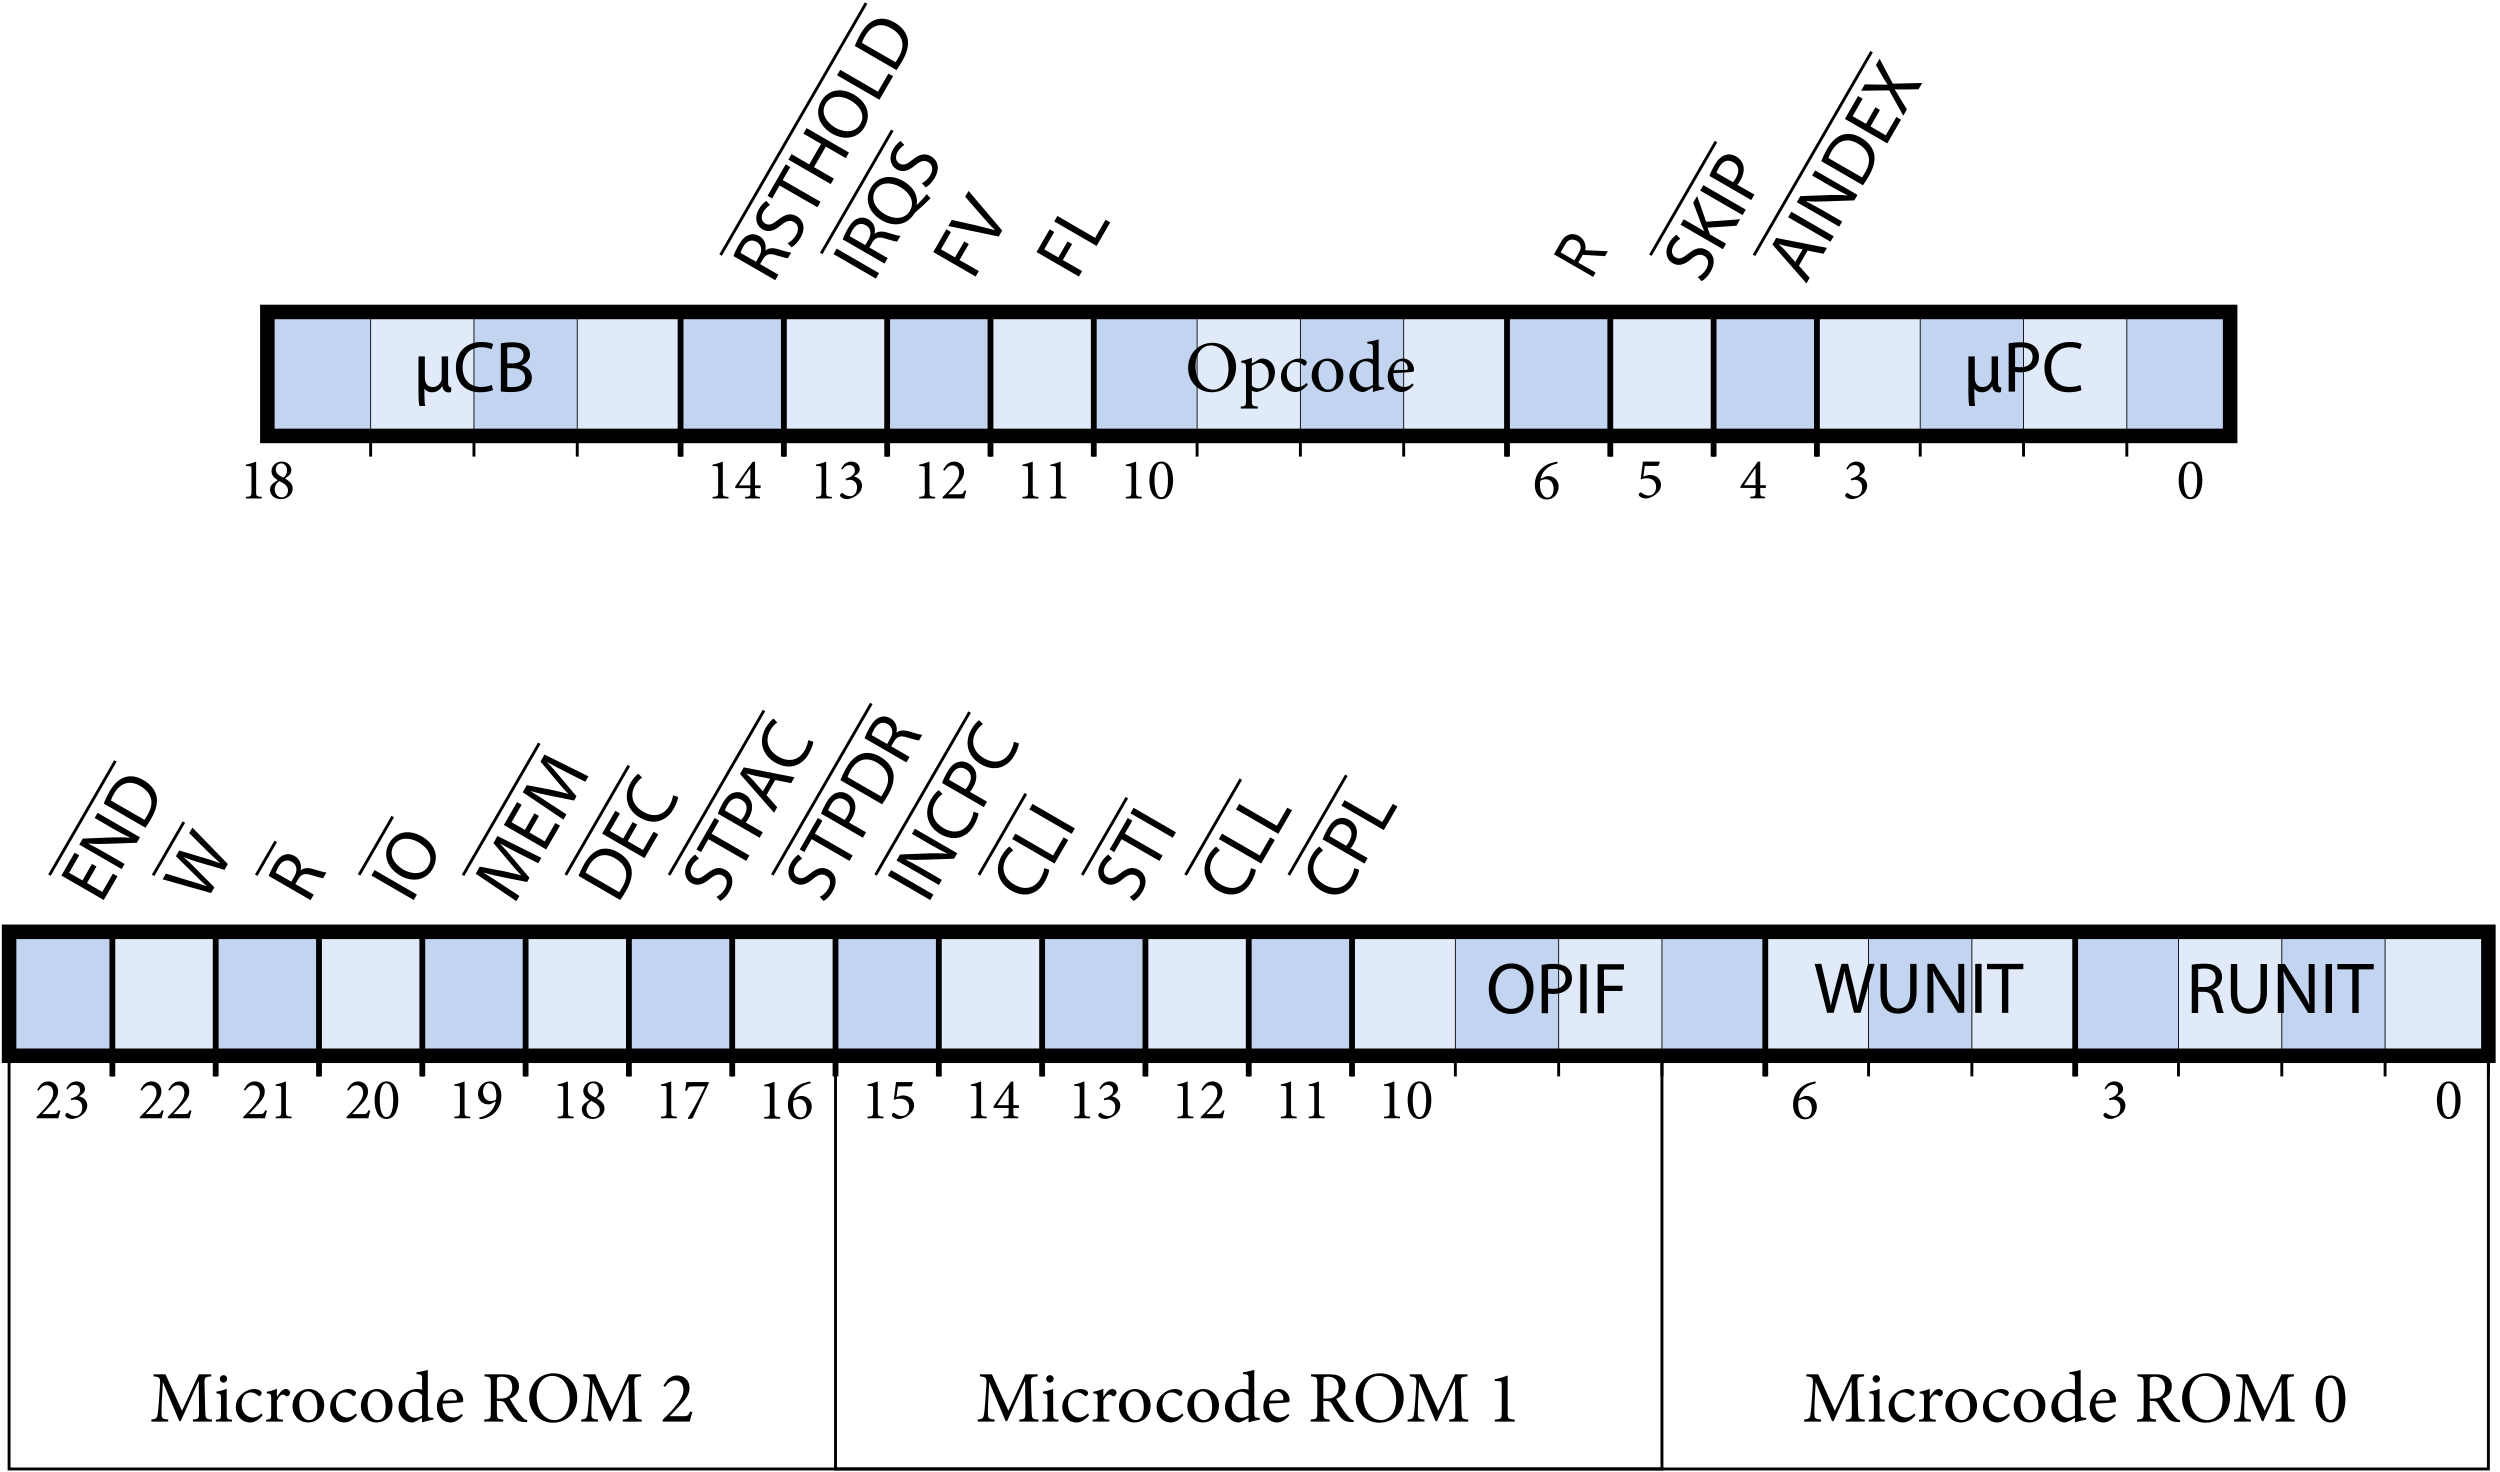 <?xml version="1.0" encoding="UTF-8"?>
<svg xmlns="http://www.w3.org/2000/svg" xmlns:xlink="http://www.w3.org/1999/xlink" width="343pt" height="202pt" viewBox="0 0 343 202" version="1.1">
<defs>
<g>
<symbol overflow="visible" id="glyph0-0">
<path style="stroke:none;" d="M 3.984 0 L 3.984 -5.578 L 0 -5.578 L 0 0 Z M 3.344 -5.172 L 1.984 -3.141 L 0.641 -5.172 Z M 3.578 -0.75 L 2.234 -2.781 L 3.578 -4.828 Z M 0.641 -0.391 L 1.984 -2.438 L 3.344 -0.391 Z M 0.391 -4.828 L 1.75 -2.781 L 0.391 -0.75 Z M 0.391 -4.828 "/>
</symbol>
<symbol overflow="visible" id="glyph0-1">
<path style="stroke:none;" d="M 1.922 -5.062 C 0.703 -5.062 0.281 -3.641 0.281 -2.484 C 0.281 -1.219 0.703 0.094 1.906 0.094 C 3.109 0.094 3.531 -1.328 3.531 -2.484 C 3.531 -3.719 3.109 -5.062 1.922 -5.062 Z M 1.891 -4.797 C 2.625 -4.797 2.828 -3.625 2.828 -2.484 C 2.828 -1.375 2.625 -0.172 1.906 -0.172 C 1.219 -0.172 0.984 -1.375 0.984 -2.5 C 0.984 -3.609 1.172 -4.797 1.891 -4.797 Z M 1.891 -4.797 "/>
</symbol>
<symbol overflow="visible" id="glyph0-2">
<path style="stroke:none;" d="M 3.062 0 L 3.062 -0.219 C 2.328 -0.266 2.281 -0.328 2.281 -0.906 L 2.281 -5.062 C 1.844 -4.891 1.375 -4.734 0.875 -4.641 L 0.875 -4.453 L 1.25 -4.438 C 1.609 -4.422 1.641 -4.375 1.641 -3.969 L 1.641 -0.906 C 1.641 -0.328 1.578 -0.266 0.875 -0.219 L 0.875 0 Z M 3.062 0 "/>
</symbol>
<symbol overflow="visible" id="glyph0-3">
<path style="stroke:none;" d="M 1.984 -5.062 C 1.125 -5.062 0.562 -4.422 0.562 -3.75 C 0.562 -3.203 0.906 -2.812 1.422 -2.516 C 1.141 -2.344 0.844 -2.125 0.719 -2.016 C 0.547 -1.844 0.359 -1.609 0.359 -1.25 C 0.359 -0.391 1.031 0.094 1.891 0.094 C 2.562 0.094 3.469 -0.422 3.469 -1.344 C 3.469 -2.047 2.969 -2.422 2.422 -2.734 C 2.781 -2.984 2.984 -3.172 3.047 -3.25 C 3.203 -3.422 3.281 -3.656 3.281 -3.875 C 3.281 -4.531 2.734 -5.062 1.984 -5.062 Z M 1.891 -4.812 C 2.266 -4.812 2.688 -4.516 2.688 -3.844 C 2.688 -3.359 2.469 -3.062 2.203 -2.859 C 1.641 -3.125 1.156 -3.391 1.156 -3.984 C 1.156 -4.406 1.422 -4.812 1.891 -4.812 Z M 1.969 -0.156 C 1.453 -0.156 1 -0.562 1 -1.297 C 1 -1.734 1.266 -2.141 1.641 -2.391 C 2.266 -2.078 2.828 -1.734 2.828 -1.141 C 2.828 -0.531 2.453 -0.156 1.969 -0.156 Z M 1.969 -0.156 "/>
</symbol>
<symbol overflow="visible" id="glyph0-4">
<path style="stroke:none;" d="M 2.266 -3.016 C 2.516 -3.172 2.688 -3.312 2.812 -3.438 C 2.969 -3.594 3.062 -3.781 3.062 -4.016 C 3.062 -4.609 2.594 -5.062 1.875 -5.062 C 1.453 -5.062 1.078 -4.859 0.859 -4.609 L 0.516 -4.109 L 0.672 -3.953 C 0.875 -4.25 1.188 -4.578 1.641 -4.578 C 2.062 -4.578 2.391 -4.328 2.391 -3.828 C 2.391 -3.25 1.844 -2.938 1.125 -2.703 L 1.172 -2.469 C 1.297 -2.516 1.5 -2.562 1.688 -2.562 C 2.141 -2.562 2.688 -2.266 2.688 -1.531 C 2.688 -0.75 2.297 -0.312 1.734 -0.312 C 1.281 -0.312 0.953 -0.547 0.734 -0.719 C 0.672 -0.781 0.609 -0.766 0.547 -0.719 C 0.484 -0.672 0.375 -0.562 0.359 -0.469 C 0.344 -0.359 0.375 -0.281 0.5 -0.172 C 0.594 -0.078 0.922 0.094 1.297 0.094 C 1.859 0.094 3.375 -0.5 3.375 -1.781 C 3.375 -2.359 2.969 -2.859 2.266 -3 Z M 2.266 -3.016 "/>
</symbol>
<symbol overflow="visible" id="glyph0-5">
<path style="stroke:none;" d="M 3.641 -1.422 L 3.641 -1.797 L 2.875 -1.797 L 2.875 -5.031 L 2.547 -5.031 C 1.734 -3.953 0.922 -2.766 0.156 -1.641 L 0.156 -1.422 L 2.234 -1.422 L 2.234 -0.844 C 2.234 -0.312 2.203 -0.266 1.5 -0.219 L 1.5 0 L 3.547 0 L 3.547 -0.219 C 2.906 -0.266 2.875 -0.312 2.875 -0.844 L 2.875 -1.422 Z M 2.234 -1.797 L 0.656 -1.797 C 1.188 -2.672 1.703 -3.438 2.219 -4.141 L 2.234 -4.141 Z M 2.234 -1.797 "/>
</symbol>
<symbol overflow="visible" id="glyph0-6">
<path style="stroke:none;" d="M 1.219 -4.375 L 3.078 -4.375 L 3.281 -4.906 L 3.234 -4.969 L 0.953 -4.969 L 0.656 -2.531 C 0.828 -2.609 1.125 -2.688 1.469 -2.688 C 2.344 -2.688 2.766 -2.188 2.766 -1.484 C 2.766 -0.891 2.438 -0.312 1.766 -0.312 C 1.281 -0.312 0.953 -0.562 0.766 -0.703 C 0.703 -0.766 0.641 -0.766 0.562 -0.719 C 0.469 -0.641 0.391 -0.531 0.391 -0.453 C 0.375 -0.359 0.422 -0.281 0.531 -0.188 C 0.641 -0.078 0.984 0.094 1.344 0.094 C 1.766 0.094 2.297 -0.125 2.719 -0.469 C 3.219 -0.875 3.438 -1.312 3.438 -1.797 C 3.438 -2.453 2.922 -3.141 1.891 -3.141 C 1.688 -3.141 1.312 -3.016 1.016 -2.906 Z M 1.219 -4.375 "/>
</symbol>
<symbol overflow="visible" id="glyph0-7">
<path style="stroke:none;" d="M 1.094 -2.734 C 1.328 -3.844 2.078 -4.344 2.562 -4.578 C 2.844 -4.703 3.156 -4.812 3.422 -4.859 L 3.375 -5.109 C 3.047 -5.047 2.672 -4.953 2.344 -4.844 C 1.5 -4.547 0.297 -3.641 0.297 -1.891 C 0.297 -0.672 1 0.094 1.922 0.094 C 2.891 0.094 3.562 -0.703 3.562 -1.672 C 3.562 -2.484 2.984 -3.125 2.125 -3.125 C 1.969 -3.125 1.797 -3.078 1.625 -3 Z M 1.812 -2.688 C 2.531 -2.688 2.875 -2.047 2.875 -1.375 C 2.875 -0.844 2.672 -0.172 2.062 -0.172 C 1.406 -0.172 1 -0.953 1 -1.906 C 1 -2.125 1.016 -2.312 1.047 -2.469 C 1.234 -2.578 1.5 -2.688 1.812 -2.688 Z M 1.812 -2.688 "/>
</symbol>
<symbol overflow="visible" id="glyph0-8">
<path style="stroke:none;" d="M 3.281 -1.109 C 3.047 -0.609 2.938 -0.578 2.516 -0.578 L 1.031 -0.578 L 2.156 -1.766 C 2.891 -2.547 3.203 -3.016 3.203 -3.719 C 3.203 -4.547 2.562 -5.062 1.859 -5.062 C 1.406 -5.062 1.031 -4.859 0.781 -4.594 L 0.328 -3.938 L 0.516 -3.781 C 0.719 -4.094 1.062 -4.531 1.609 -4.531 C 2.188 -4.531 2.531 -4.141 2.531 -3.469 C 2.531 -2.781 2.031 -2.125 1.531 -1.531 C 1.141 -1.078 0.688 -0.625 0.25 -0.188 L 0.25 0 L 3.234 0 C 3.328 -0.359 3.406 -0.703 3.5 -1.047 Z M 3.281 -1.109 "/>
</symbol>
<symbol overflow="visible" id="glyph0-9">
<path style="stroke:none;" d="M 3.562 -4.969 L 0.516 -4.969 C 0.484 -4.625 0.453 -4.219 0.375 -3.781 L 0.609 -3.781 C 0.797 -4.312 0.844 -4.375 1.375 -4.375 L 3.094 -4.375 C 2.453 -3 1.562 -1.359 0.719 0.016 L 0.781 0.094 L 1.375 0.016 C 2.141 -1.625 2.875 -3.25 3.625 -4.875 Z M 3.562 -4.969 "/>
</symbol>
<symbol overflow="visible" id="glyph0-10">
<path style="stroke:none;" d="M 1.938 -5.062 C 0.906 -5.062 0.297 -4.141 0.297 -3.359 C 0.297 -2.531 0.891 -1.906 1.734 -1.906 C 1.875 -1.906 2.031 -1.938 2.203 -2.047 L 2.75 -2.328 C 2.484 -1.109 1.625 -0.312 0.469 -0.125 L 0.516 0.125 C 0.703 0.125 1.188 0.047 1.625 -0.141 C 2.703 -0.578 3.5 -1.609 3.5 -3.078 C 3.5 -4.156 2.938 -5.062 1.938 -5.062 Z M 1.812 -4.797 C 2.594 -4.797 2.812 -3.812 2.812 -3.109 C 2.812 -2.953 2.797 -2.766 2.766 -2.578 C 2.609 -2.453 2.328 -2.359 2.062 -2.359 C 1.391 -2.359 0.984 -2.938 0.984 -3.656 C 0.984 -4.125 1.219 -4.797 1.812 -4.797 Z M 1.812 -4.797 "/>
</symbol>
<symbol overflow="visible" id="glyph1-0">
<path style="stroke:none;" d="M 0 0 L 4.984 0 L 4.984 -6.984 L 0 -6.984 Z M 2.5 -3.938 L 0.797 -6.484 L 4.188 -6.484 Z M 2.797 -3.484 L 4.484 -6.031 L 4.484 -0.953 Z M 0.797 -0.5 L 2.5 -3.047 L 4.188 -0.5 Z M 0.5 -6.031 L 2.188 -3.484 L 0.5 -0.953 Z M 0.5 -6.031 "/>
</symbol>
<symbol overflow="visible" id="glyph1-1">
<path style="stroke:none;" d="M 4.016 -0.75 C 4.094 -0.125 4.453 0.109 4.875 0.109 C 5.031 0.109 5.078 0.094 5.188 0.062 L 5.25 -0.562 C 4.891 -0.594 4.797 -0.797 4.797 -1.328 L 4.797 -4.828 L 3.922 -4.828 L 3.922 -1.875 C 3.922 -1.703 3.891 -1.547 3.844 -1.422 C 3.672 -1.031 3.266 -0.625 2.688 -0.625 C 1.906 -0.625 1.609 -1.219 1.609 -1.969 L 1.609 -4.828 L 0.734 -4.828 L 0.734 0.203 C 0.734 0.969 0.766 1.672 0.875 1.969 L 1.656 1.969 C 1.562 1.578 1.547 0.688 1.547 0.156 L 1.547 -0.453 C 1.75 -0.062 2.156 0.094 2.609 0.094 C 3.312 0.094 3.781 -0.375 3.984 -0.75 Z M 4.016 -0.75 "/>
</symbol>
<symbol overflow="visible" id="glyph1-2">
<path style="stroke:none;" d="M 0.75 0 L 1.625 0 L 1.625 -2.703 C 1.828 -2.656 2.062 -2.641 2.328 -2.641 C 3.172 -2.641 3.922 -2.891 4.375 -3.375 C 4.719 -3.734 4.906 -4.203 4.906 -4.812 C 4.906 -5.406 4.672 -5.891 4.312 -6.203 C 3.906 -6.562 3.281 -6.766 2.422 -6.766 C 1.719 -6.766 1.172 -6.703 0.75 -6.625 Z M 1.625 -6.016 C 1.781 -6.047 2.062 -6.078 2.438 -6.078 C 3.406 -6.078 4.031 -5.656 4.031 -4.766 C 4.031 -3.844 3.391 -3.344 2.344 -3.344 C 2.047 -3.344 1.812 -3.359 1.625 -3.406 Z M 1.625 -6.016 "/>
</symbol>
<symbol overflow="visible" id="glyph1-3">
<path style="stroke:none;" d="M 5.281 -0.922 C 4.922 -0.75 4.391 -0.641 3.844 -0.641 C 2.219 -0.641 1.281 -1.688 1.281 -3.328 C 1.281 -5.078 2.328 -6.094 3.891 -6.094 C 4.453 -6.094 4.922 -5.969 5.25 -5.812 L 5.469 -6.531 C 5.234 -6.641 4.688 -6.812 3.875 -6.812 C 1.781 -6.812 0.359 -5.406 0.359 -3.297 C 0.359 -1.094 1.781 0.094 3.672 0.094 C 4.484 0.094 5.141 -0.062 5.438 -0.219 Z M 5.281 -0.922 "/>
</symbol>
<symbol overflow="visible" id="glyph1-4">
<path style="stroke:none;" d="M 0.75 -0.016 C 1.047 0.016 1.5 0.062 2.109 0.062 C 3.203 0.062 3.953 -0.141 4.422 -0.562 C 4.766 -0.891 5 -1.328 5 -1.906 C 5 -2.906 4.25 -3.438 3.609 -3.594 L 3.609 -3.625 C 4.312 -3.875 4.75 -4.438 4.75 -5.094 C 4.75 -5.625 4.531 -6.016 4.172 -6.281 C 3.766 -6.625 3.203 -6.766 2.344 -6.766 C 1.75 -6.766 1.141 -6.703 0.75 -6.625 Z M 1.625 -6.047 C 1.766 -6.078 2 -6.094 2.391 -6.094 C 3.266 -6.094 3.859 -5.781 3.859 -5 C 3.859 -4.359 3.312 -3.875 2.406 -3.875 L 1.625 -3.875 Z M 1.625 -3.219 L 2.344 -3.219 C 3.297 -3.219 4.078 -2.828 4.078 -1.922 C 4.078 -0.953 3.25 -0.625 2.359 -0.625 C 2.047 -0.625 1.797 -0.625 1.625 -0.656 Z M 1.625 -3.219 "/>
</symbol>
<symbol overflow="visible" id="glyph1-5">
<path style="stroke:none;" d="M 0.75 0 L 1.625 0 L 1.625 -2.906 L 2.438 -2.906 C 3.234 -2.875 3.594 -2.531 3.797 -1.609 C 3.984 -0.766 4.125 -0.203 4.234 0 L 5.141 0 C 5 -0.266 4.844 -0.906 4.625 -1.844 C 4.453 -2.547 4.141 -3.016 3.641 -3.203 L 3.641 -3.234 C 4.344 -3.469 4.906 -4.062 4.906 -4.938 C 4.906 -5.469 4.703 -5.922 4.375 -6.203 C 3.953 -6.594 3.344 -6.766 2.422 -6.766 C 1.828 -6.766 1.203 -6.703 0.75 -6.625 Z M 1.625 -6.016 C 1.781 -6.047 2.062 -6.094 2.484 -6.094 C 3.406 -6.094 4.031 -5.719 4.031 -4.844 C 4.031 -4.078 3.438 -3.562 2.516 -3.562 L 1.625 -3.562 Z M 1.625 -6.016 "/>
</symbol>
<symbol overflow="visible" id="glyph1-6">
<path style="stroke:none;" d="M 0.75 -6.719 L 0.75 -2.766 C 0.75 -0.672 1.781 0.109 3.156 0.109 C 4.609 0.109 5.703 -0.734 5.703 -2.797 L 5.703 -6.719 L 4.828 -6.719 L 4.828 -2.734 C 4.828 -1.25 4.172 -0.594 3.188 -0.594 C 2.297 -0.594 1.625 -1.234 1.625 -2.734 L 1.625 -6.719 Z M 0.75 -6.719 "/>
</symbol>
<symbol overflow="visible" id="glyph1-7">
<path style="stroke:none;" d="M 1.578 0 L 1.578 -2.875 C 1.578 -3.984 1.562 -4.797 1.516 -5.641 L 1.547 -5.656 C 1.875 -4.922 2.328 -4.156 2.797 -3.406 L 4.922 0 L 5.797 0 L 5.797 -6.719 L 4.984 -6.719 L 4.984 -3.891 C 4.984 -2.859 5 -2.047 5.078 -1.141 L 5.047 -1.141 C 4.75 -1.828 4.344 -2.531 3.859 -3.312 L 1.719 -6.719 L 0.75 -6.719 L 0.75 0 Z M 1.578 0 "/>
</symbol>
<symbol overflow="visible" id="glyph1-8">
<path style="stroke:none;" d="M 0.75 -6.719 L 0.75 0 L 1.625 0 L 1.625 -6.719 Z M 0.75 -6.719 "/>
</symbol>
<symbol overflow="visible" id="glyph1-9">
<path style="stroke:none;" d="M 2.031 0 L 2.906 0 L 2.906 -5.984 L 4.969 -5.984 L 4.969 -6.719 L -0.016 -6.719 L -0.016 -5.984 L 2.031 -5.984 Z M 2.031 0 "/>
</symbol>
<symbol overflow="visible" id="glyph1-10">
<path style="stroke:none;" d="M 2.766 0 L 3.719 -3.5 C 3.969 -4.359 4.125 -5.016 4.234 -5.688 L 4.25 -5.688 C 4.344 -5.016 4.484 -4.359 4.688 -3.484 L 5.547 0 L 6.453 0 L 8.359 -6.719 L 7.469 -6.719 L 6.578 -3.328 C 6.375 -2.5 6.188 -1.75 6.047 -1 L 6.016 -1 C 5.922 -1.719 5.734 -2.5 5.547 -3.312 L 4.734 -6.719 L 3.828 -6.719 L 2.938 -3.328 C 2.703 -2.469 2.5 -1.672 2.375 -1 L 2.359 -1 C 2.25 -1.641 2.062 -2.469 1.859 -3.312 L 1.062 -6.719 L 0.156 -6.719 L 1.859 0 Z M 2.766 0 "/>
</symbol>
<symbol overflow="visible" id="glyph1-11">
<path style="stroke:none;" d="M 3.391 0.109 C 5.094 0.109 6.5 -1.125 6.5 -3.422 C 6.5 -5.422 5.312 -6.828 3.469 -6.828 C 1.672 -6.828 0.359 -5.438 0.359 -3.297 C 0.359 -1.266 1.594 0.109 3.375 0.109 Z M 3.422 -0.594 C 2.047 -0.594 1.281 -1.906 1.281 -3.312 C 1.281 -4.781 2 -6.125 3.438 -6.125 C 4.891 -6.125 5.578 -4.719 5.578 -3.391 C 5.578 -1.859 4.812 -0.594 3.422 -0.594 Z M 3.422 -0.594 "/>
</symbol>
<symbol overflow="visible" id="glyph1-12">
<path style="stroke:none;" d="M 0.75 0 L 1.625 0 L 1.625 -3.047 L 4.156 -3.047 L 4.156 -3.766 L 1.625 -3.766 L 1.625 -5.984 L 4.359 -5.984 L 4.359 -6.719 L 0.75 -6.719 Z M 0.75 0 "/>
</symbol>
<symbol overflow="visible" id="glyph2-0">
<path style="stroke:none;" d="M 4.984 0 L 4.984 -6.984 L 0 -6.984 L 0 0 Z M 4.188 -6.484 L 2.5 -3.938 L 0.797 -6.484 Z M 4.484 -0.953 L 2.797 -3.484 L 4.484 -6.031 Z M 0.797 -0.5 L 2.5 -3.047 L 4.188 -0.5 Z M 0.5 -6.031 L 2.188 -3.484 L 0.5 -0.953 Z M 0.5 -6.031 "/>
</symbol>
<symbol overflow="visible" id="glyph2-1">
<path style="stroke:none;" d="M 3.797 -6.625 C 1.688 -6.625 0.438 -4.969 0.438 -3.172 C 0.438 -1.25 1.875 0.156 3.672 0.156 C 5.5 0.156 7.016 -1.172 7.016 -3.312 C 7.016 -5.328 5.484 -6.625 3.797 -6.625 Z M 3.578 -6.266 C 4.891 -6.266 5.984 -5.156 5.984 -3.047 C 5.984 -1.141 5 -0.203 3.891 -0.203 C 2.484 -0.203 1.453 -1.578 1.453 -3.453 C 1.453 -5.328 2.469 -6.266 3.578 -6.266 Z M 3.578 -6.266 "/>
</symbol>
<symbol overflow="visible" id="glyph2-2">
<path style="stroke:none;" d="M 1.688 -3.781 L 1.688 -4.578 C 1.219 -4.391 0.656 -4.219 0.234 -4.141 L 0.234 -3.906 C 0.859 -3.828 0.891 -3.812 0.891 -3.156 L 0.891 1.344 C 0.891 2 0.812 2.062 0.172 2.125 L 0.172 2.391 L 2.516 2.391 L 2.516 2.125 C 1.75 2.062 1.688 2 1.688 1.25 L 1.688 -0.062 C 1.812 0.016 2.078 0.109 2.375 0.125 C 3.672 -0.125 4.859 -1.094 4.859 -2.594 C 4.859 -3.562 4.203 -4.469 3.094 -4.469 C 2.969 -4.469 2.781 -4.422 2.609 -4.312 Z M 1.688 -3.453 C 1.953 -3.656 2.359 -3.875 2.688 -3.875 C 3.406 -3.875 4.016 -3.281 4.016 -2.203 C 4.016 -1.094 3.453 -0.375 2.625 -0.375 C 2.266 -0.375 1.906 -0.531 1.688 -0.75 Z M 1.688 -3.453 "/>
</symbol>
<symbol overflow="visible" id="glyph2-3">
<path style="stroke:none;" d="M 3.891 -1.109 C 3.422 -0.672 3.109 -0.562 2.688 -0.562 C 2.109 -0.562 1.172 -1.016 1.172 -2.406 C 1.172 -3.453 1.75 -4 2.406 -4 C 2.766 -4 3.109 -3.875 3.406 -3.594 C 3.484 -3.516 3.531 -3.484 3.594 -3.484 C 3.703 -3.484 3.922 -3.703 3.922 -3.906 C 3.922 -4.016 3.891 -4.094 3.766 -4.203 C 3.609 -4.344 3.281 -4.469 2.875 -4.469 L 2.859 -4.469 C 2.5 -4.469 1.891 -4.312 1.375 -3.906 C 0.703 -3.406 0.375 -2.734 0.375 -1.969 C 0.375 -0.891 1.109 0.125 2.375 0.125 C 2.953 0.125 3.625 -0.312 4.062 -0.891 Z M 3.891 -1.109 "/>
</symbol>
<symbol overflow="visible" id="glyph2-4">
<path style="stroke:none;" d="M 2.562 -4.469 C 1.641 -4.469 0.375 -3.734 0.375 -2.078 C 0.375 -0.984 1.188 0.125 2.547 0.125 C 3.531 0.125 4.719 -0.641 4.719 -2.25 C 4.719 -3.484 3.797 -4.469 2.562 -4.469 Z M 2.438 -4.141 C 3.312 -4.141 3.781 -3.188 3.781 -2.031 C 3.781 -0.672 3.281 -0.203 2.656 -0.203 C 1.828 -0.203 1.297 -1.141 1.297 -2.406 C 1.297 -3.531 1.828 -4.141 2.438 -4.141 Z M 2.438 -4.141 "/>
</symbol>
<symbol overflow="visible" id="glyph2-5">
<path style="stroke:none;" d="M 5.156 -0.516 L 4.828 -0.531 C 4.469 -0.578 4.391 -0.625 4.391 -1.141 L 4.391 -7.094 C 4.031 -6.984 3.359 -6.812 2.844 -6.766 L 2.844 -6.516 C 3.562 -6.453 3.609 -6.438 3.609 -5.781 L 3.609 -4.359 C 3.375 -4.453 3.078 -4.469 2.938 -4.469 C 1.578 -4.469 0.375 -3.391 0.375 -2 C 0.375 -0.609 1.422 0.125 2.219 0.125 C 2.328 0.125 2.609 0.062 3 -0.172 L 3.609 -0.531 L 3.609 0.125 C 4.188 -0.094 4.938 -0.219 5.156 -0.266 Z M 3.609 -0.844 C 3.375 -0.672 3 -0.516 2.656 -0.516 C 2 -0.516 1.281 -1.094 1.281 -2.266 C 1.281 -3.719 2.109 -4.094 2.578 -4.094 C 2.953 -4.094 3.375 -3.938 3.609 -3.594 Z M 3.609 -0.844 "/>
</symbol>
<symbol overflow="visible" id="glyph2-6">
<path style="stroke:none;" d="M 3.781 -1.062 C 3.422 -0.719 3.047 -0.562 2.641 -0.562 C 1.938 -0.562 1.156 -1.109 1.141 -2.469 C 2.344 -2.516 3.594 -2.609 3.766 -2.641 C 3.953 -2.688 3.984 -2.766 3.984 -2.953 C 3.984 -3.734 3.312 -4.469 2.5 -4.469 L 2.484 -4.469 C 1.969 -4.469 1.438 -4.203 1.031 -3.75 C 0.625 -3.297 0.375 -2.688 0.375 -2 C 0.375 -0.875 1.094 0.125 2.312 0.125 C 2.625 0.125 3.312 -0.062 3.938 -0.844 Z M 2.25 -4.109 C 2.797 -4.109 3.141 -3.625 3.125 -3.109 C 3.125 -2.953 3.078 -2.906 2.891 -2.906 C 2.312 -2.891 1.75 -2.875 1.203 -2.875 C 1.344 -3.688 1.797 -4.109 2.25 -4.109 Z M 2.25 -4.109 "/>
</symbol>
<symbol overflow="visible" id="glyph2-7">
<path style="stroke:none;" d="M 8.578 0 L 8.578 -0.281 C 7.719 -0.344 7.688 -0.406 7.656 -1.469 L 7.562 -5.078 C 7.531 -6.094 7.594 -6.125 8.484 -6.203 L 8.484 -6.484 L 6.781 -6.484 L 4.469 -1.484 L 2.203 -6.484 L 0.562 -6.484 L 0.562 -6.203 C 1.469 -6.109 1.531 -6.078 1.438 -4.781 L 1.297 -2.703 C 1.219 -1.656 1.172 -1.219 1.109 -0.875 C 1.031 -0.453 0.844 -0.344 0.266 -0.281 L 0.266 0 L 2.578 0 L 2.578 -0.281 C 1.906 -0.344 1.688 -0.422 1.672 -0.891 C 1.656 -1.297 1.656 -1.719 1.688 -2.547 L 1.844 -5.391 L 1.859 -5.391 L 4.094 -0.062 L 4.297 -0.062 L 6.734 -5.531 L 6.766 -5.531 L 6.812 -1.469 C 6.812 -0.406 6.781 -0.344 5.969 -0.281 L 5.969 0 Z M 8.578 0 "/>
</symbol>
<symbol overflow="visible" id="glyph2-8">
<path style="stroke:none;" d="M 1.344 -5.344 C 1.641 -5.344 1.859 -5.578 1.859 -5.859 C 1.859 -6.156 1.641 -6.375 1.359 -6.375 C 1.094 -6.375 0.844 -6.156 0.844 -5.859 C 0.844 -5.578 1.094 -5.344 1.344 -5.344 Z M 2.516 0 L 2.516 -0.266 C 1.875 -0.312 1.797 -0.375 1.797 -1.062 L 1.797 -4.5 C 1.375 -4.312 0.891 -4.188 0.391 -4.109 L 0.391 -3.875 C 0.984 -3.781 1.016 -3.734 1.016 -3.109 L 1.016 -1.062 C 1.016 -0.375 0.953 -0.312 0.312 -0.266 L 0.312 0 Z M 2.516 0 "/>
</symbol>
<symbol overflow="visible" id="glyph2-9">
<path style="stroke:none;" d="M 1.797 -3.406 L 1.797 -4.5 C 1.328 -4.297 0.891 -4.172 0.406 -4.094 L 0.406 -3.875 C 0.984 -3.797 1.016 -3.766 1.016 -3.094 L 1.016 -1.031 C 1.016 -0.375 0.953 -0.312 0.328 -0.266 L 0.328 0 L 2.625 0 L 2.625 -0.266 C 1.859 -0.312 1.797 -0.375 1.797 -1.031 L 1.797 -2.859 C 2.031 -3.422 2.344 -3.703 2.609 -3.703 C 2.766 -3.703 2.875 -3.656 3.031 -3.516 C 3.094 -3.453 3.172 -3.438 3.297 -3.484 C 3.484 -3.578 3.609 -3.781 3.609 -3.984 C 3.609 -4.203 3.375 -4.469 3.031 -4.469 C 2.547 -4.469 2.125 -3.922 1.828 -3.406 Z M 1.797 -3.406 "/>
</symbol>
<symbol overflow="visible" id="glyph2-10">
<path style="stroke:none;" d="M 6.297 -0.172 C 6.078 -0.234 5.828 -0.344 5.578 -0.641 C 5.328 -0.906 5.125 -1.172 4.766 -1.688 C 4.469 -2.141 4.047 -2.797 3.875 -3.125 C 4.609 -3.453 5.141 -3.984 5.141 -4.828 C 5.141 -5.438 4.891 -5.875 4.469 -6.141 C 4.109 -6.391 3.625 -6.484 2.891 -6.484 L 0.422 -6.484 L 0.422 -6.203 C 1.203 -6.125 1.281 -6.094 1.281 -5.25 L 1.281 -1.25 C 1.281 -0.406 1.203 -0.344 0.375 -0.281 L 0.375 0 L 2.984 0 L 2.984 -0.281 C 2.203 -0.344 2.109 -0.406 2.109 -1.25 L 2.109 -2.828 L 2.438 -2.828 C 2.938 -2.828 3.109 -2.719 3.281 -2.438 C 3.578 -1.938 3.938 -1.328 4.281 -0.844 C 4.734 -0.188 5.141 0.031 5.906 0.062 C 6.016 0.078 6.125 0.078 6.25 0.078 Z M 2.109 -3.156 L 2.109 -5.609 C 2.109 -5.891 2.141 -6 2.219 -6.047 C 2.297 -6.109 2.469 -6.156 2.766 -6.156 C 3.516 -6.156 4.219 -5.75 4.219 -4.672 C 4.219 -4.141 4.062 -3.734 3.672 -3.438 C 3.422 -3.234 3.094 -3.156 2.594 -3.156 Z M 2.109 -3.156 "/>
</symbol>
<symbol overflow="visible" id="glyph2-11">
<path style="stroke:none;" d="M 2.406 -6.328 C 0.891 -6.328 0.344 -4.562 0.344 -3.109 C 0.344 -1.531 0.891 0.125 2.391 0.125 C 3.891 0.125 4.422 -1.656 4.422 -3.109 C 4.422 -4.641 3.891 -6.328 2.406 -6.328 Z M 2.375 -6 C 3.281 -6 3.531 -4.531 3.531 -3.109 C 3.531 -1.719 3.297 -0.219 2.391 -0.219 C 1.516 -0.219 1.234 -1.719 1.234 -3.125 C 1.234 -4.516 1.469 -6 2.375 -6 Z M 2.375 -6 "/>
</symbol>
<symbol overflow="visible" id="glyph2-12">
<path style="stroke:none;" d="M 3.828 0 L 3.828 -0.266 C 2.922 -0.344 2.859 -0.422 2.859 -1.141 L 2.859 -6.328 C 2.312 -6.109 1.719 -5.922 1.094 -5.812 L 1.094 -5.578 L 1.562 -5.547 C 2 -5.531 2.047 -5.484 2.047 -4.969 L 2.047 -1.141 C 2.047 -0.422 1.984 -0.344 1.094 -0.266 L 1.094 0 Z M 3.828 0 "/>
</symbol>
<symbol overflow="visible" id="glyph2-13">
<path style="stroke:none;" d="M 4.109 -1.391 C 3.812 -0.766 3.672 -0.734 3.141 -0.734 L 1.281 -0.734 L 2.688 -2.219 C 3.609 -3.188 4 -3.781 4 -4.641 C 4 -5.688 3.203 -6.328 2.328 -6.328 C 1.766 -6.328 1.297 -6.078 0.984 -5.734 L 0.422 -4.938 L 0.641 -4.734 C 0.891 -5.125 1.328 -5.656 2 -5.656 C 2.734 -5.656 3.172 -5.172 3.172 -4.344 C 3.172 -3.484 2.547 -2.656 1.922 -1.922 C 1.438 -1.344 0.875 -0.781 0.312 -0.234 L 0.312 0 L 4.031 0 C 4.156 -0.453 4.25 -0.891 4.391 -1.312 Z M 4.109 -1.391 "/>
</symbol>
<symbol overflow="visible" id="glyph3-0">
<path style="stroke:none;" d="M 0 0 L 2.484 -4.312 L -3.562 -7.797 L -6.047 -3.484 Z M -2.156 -4.141 L -5.219 -3.922 L -3.516 -6.859 Z M -1.625 -4.156 L -2.984 -6.906 L 1.406 -4.359 Z M -0.047 -0.938 L -1.391 -3.688 L 1.656 -3.875 Z M -4.969 -3.453 L -1.922 -3.625 L -0.578 -0.906 Z M -4.969 -3.453 "/>
</symbol>
<symbol overflow="visible" id="glyph3-1">
<path style="stroke:none;" d="M 0.281 -4.719 L 2.469 -4.281 L 2.938 -5.094 L -4.031 -6.453 L -4.547 -5.547 L 0.125 -0.219 L 0.562 -0.984 L -0.906 -2.641 Z M -1.406 -3.156 L -2.75 -4.688 C -3.047 -5 -3.359 -5.312 -3.656 -5.578 L -3.641 -5.609 C -3.25 -5.5 -2.859 -5.375 -2.406 -5.281 L -0.406 -4.891 Z M -1.406 -3.156 "/>
</symbol>
<symbol overflow="visible" id="glyph3-2">
<path style="stroke:none;" d="M -5.438 -4.016 L 0.375 -0.656 L 0.812 -1.406 L -5 -4.766 Z M -5.438 -4.016 "/>
</symbol>
<symbol overflow="visible" id="glyph3-3">
<path style="stroke:none;" d="M 0.781 -1.359 L -1.703 -2.797 C -2.672 -3.344 -3.375 -3.75 -4.141 -4.125 L -4.125 -4.172 C -3.328 -4.078 -2.438 -4.094 -1.562 -4.125 L 2.453 -4.266 L 2.891 -5.016 L -2.922 -8.375 L -3.328 -7.672 L -0.891 -6.25 C 0.016 -5.734 0.734 -5.344 1.547 -4.953 L 1.531 -4.938 C 0.797 -5.016 -0.016 -5.031 -0.953 -5 L -4.953 -4.844 L -5.438 -4.016 L 0.375 -0.656 Z M 0.781 -1.359 "/>
</symbol>
<symbol overflow="visible" id="glyph3-4">
<path style="stroke:none;" d="M 0.359 -0.656 C 0.641 -1.031 0.891 -1.438 1.203 -1.984 C 1.859 -3.125 2.078 -4.188 1.875 -5.047 C 1.641 -5.906 1.047 -6.641 0.094 -7.188 C -0.844 -7.734 -1.703 -7.828 -2.484 -7.578 C -3.25 -7.328 -3.938 -6.703 -4.562 -5.641 C -4.906 -5.031 -5.172 -4.453 -5.359 -3.969 Z M -4.375 -4.391 C -4.312 -4.625 -4.172 -4.922 -3.953 -5.312 C -3.031 -6.906 -1.703 -7.188 -0.344 -6.375 C 1.219 -5.469 1.625 -4.094 0.688 -2.484 C 0.516 -2.188 0.359 -1.906 0.234 -1.734 Z M -4.375 -4.391 "/>
</symbol>
<symbol overflow="visible" id="glyph3-5">
<path style="stroke:none;" d="M -1.25 -5.609 L -2.547 -3.344 L -4.375 -4.391 L -3 -6.781 L -3.625 -7.156 L -5.438 -4.016 L 0.375 -0.656 L 2.266 -3.922 L 1.625 -4.281 L 0.172 -1.766 L -1.922 -2.984 L -0.625 -5.25 Z M -1.25 -5.609 "/>
</symbol>
<symbol overflow="visible" id="glyph3-6">
<path style="stroke:none;" d="M 2.719 -4.703 L -1.312 -4.609 L -3.125 -8.031 L -3.625 -7.156 L -2.719 -5.578 C -2.484 -5.156 -2.281 -4.859 -2.031 -4.484 L -2.047 -4.469 C -2.453 -4.469 -2.844 -4.484 -3.344 -4.484 L -5.156 -4.516 L -5.656 -3.641 L -1.812 -3.688 L 0.125 -0.219 L 0.625 -1.078 L -0.25 -2.5 C -0.594 -3.094 -0.797 -3.453 -1.047 -3.812 L -1.047 -3.828 C -0.594 -3.812 -0.156 -3.797 0.5 -3.812 L 2.219 -3.844 Z M 2.719 -4.703 "/>
</symbol>
<symbol overflow="visible" id="glyph3-7">
<path style="stroke:none;" d="M -0.094 -0.531 C 0.312 -0.719 0.812 -1.234 1.141 -1.812 C 1.938 -3.172 1.531 -4.281 0.656 -4.781 C -0.219 -5.281 -0.953 -5.062 -1.922 -4.297 C -2.688 -3.672 -3.156 -3.484 -3.688 -3.797 C -4.078 -4.016 -4.391 -4.594 -3.938 -5.391 C -3.625 -5.922 -3.234 -6.219 -3.016 -6.328 L -3.531 -6.891 C -3.812 -6.719 -4.203 -6.359 -4.547 -5.781 C -5.203 -4.641 -4.953 -3.5 -4.047 -2.984 C -3.234 -2.516 -2.406 -2.797 -1.516 -3.562 C -0.781 -4.172 -0.266 -4.297 0.266 -3.984 C 0.844 -3.656 0.984 -2.984 0.547 -2.203 C 0.25 -1.688 -0.188 -1.297 -0.609 -1.094 Z M -0.094 -0.531 "/>
</symbol>
<symbol overflow="visible" id="glyph3-8">
<path style="stroke:none;" d="M 0.375 -0.656 L 0.812 -1.406 L -1.406 -2.688 L -1.734 -3.609 L 2.234 -3.875 L 2.75 -4.766 L -1.922 -4.422 L -3.156 -7.953 L -3.703 -7.031 L -2.547 -3.984 C -2.453 -3.734 -2.328 -3.438 -2.188 -3.172 L -2.203 -3.141 L -5 -4.766 L -5.438 -4.016 Z M 0.375 -0.656 "/>
</symbol>
<symbol overflow="visible" id="glyph3-9">
<path style="stroke:none;" d="M 0.375 -0.656 L 0.812 -1.406 L -1.531 -2.75 C -1.391 -2.906 -1.25 -3.094 -1.125 -3.328 C -0.703 -4.062 -0.547 -4.828 -0.734 -5.469 C -0.875 -5.953 -1.188 -6.344 -1.719 -6.656 C -2.234 -6.953 -2.766 -6.984 -3.219 -6.828 C -3.734 -6.672 -4.219 -6.219 -4.656 -5.469 C -5 -4.859 -5.234 -4.359 -5.359 -3.969 Z M -4.391 -4.406 C -4.344 -4.562 -4.234 -4.812 -4.047 -5.141 C -3.562 -5.984 -2.875 -6.312 -2.109 -5.859 C -1.312 -5.406 -1.203 -4.609 -1.719 -3.703 C -1.875 -3.438 -2 -3.234 -2.141 -3.109 Z M -4.391 -4.406 "/>
</symbol>
<symbol overflow="visible" id="glyph3-10">
<path style="stroke:none;" d="M 0.375 -0.656 L 0.812 -1.406 L -1.828 -2.922 L -0.562 -5.109 L -1.188 -5.469 L -2.453 -3.281 L -4.375 -4.391 L -3.016 -6.766 L -3.641 -7.141 L -5.438 -4.016 Z M 0.375 -0.656 "/>
</symbol>
<symbol overflow="visible" id="glyph3-11">
<path style="stroke:none;" d="M 0.375 -0.656 L 2.25 -3.891 L 1.609 -4.25 L 0.172 -1.766 L -5 -4.766 L -5.438 -4.016 Z M 0.375 -0.656 "/>
</symbol>
<symbol overflow="visible" id="glyph3-12">
<path style="stroke:none;" d="M 1.594 -2.766 L -3.016 -8.203 L -3.484 -7.406 L -1.188 -4.766 C -0.562 -4.031 0.016 -3.391 0.609 -2.828 L 0.594 -2.812 C -0.188 -3.031 -1.031 -3.234 -1.938 -3.469 L -5.328 -4.219 L -5.797 -3.391 L 1.109 -1.938 Z M 1.594 -2.766 "/>
</symbol>
<symbol overflow="visible" id="glyph3-13">
<path style="stroke:none;" d="M 0.375 -0.656 L 0.812 -1.406 L -1.703 -2.859 L -1.297 -3.562 C -0.875 -4.234 -0.391 -4.375 0.5 -4.078 C 1.328 -3.828 1.891 -3.672 2.109 -3.672 L 2.562 -4.453 C 2.266 -4.453 1.641 -4.641 0.719 -4.922 C 0.016 -5.125 -0.547 -5.078 -0.969 -4.75 L -0.984 -4.766 C -0.828 -5.5 -1.062 -6.281 -1.828 -6.719 C -2.281 -6.984 -2.781 -7.031 -3.188 -6.875 C -3.734 -6.719 -4.188 -6.266 -4.656 -5.469 C -4.953 -4.953 -5.219 -4.391 -5.359 -3.969 Z M -4.391 -4.406 C -4.344 -4.562 -4.25 -4.828 -4.047 -5.203 C -3.578 -6 -2.938 -6.344 -2.172 -5.906 C -1.516 -5.516 -1.359 -4.766 -1.828 -3.953 L -2.266 -3.188 Z M -4.391 -4.406 "/>
</symbol>
<symbol overflow="visible" id="glyph3-14">
<path style="stroke:none;" d="M 3.5 -5.547 C 3.125 -5.109 2.625 -4.547 2.125 -4.047 L 2.109 -4.062 C 2.312 -5.234 1.781 -6.469 0.281 -7.328 C -1.438 -8.328 -3.25 -8 -4.172 -6.422 C -5.078 -4.859 -4.531 -3.031 -2.688 -1.953 C -0.797 -0.875 0.906 -1.469 1.75 -2.828 C 1.812 -2.938 1.922 -3.016 2.031 -3.141 C 2.656 -3.656 3.344 -4.297 4 -4.969 Z M 1.188 -3.266 C 0.5 -2.062 -1 -2.047 -2.234 -2.766 C -3.484 -3.484 -4.297 -4.797 -3.578 -6.047 C -2.859 -7.297 -1.312 -7.188 -0.156 -6.516 C 1.172 -5.75 1.891 -4.469 1.188 -3.266 Z M 1.188 -3.266 "/>
</symbol>
<symbol overflow="visible" id="glyph3-15">
<path style="stroke:none;" d="M 1.016 -1.766 L 1.453 -2.516 L -3.734 -5.5 L -2.703 -7.281 L -3.328 -7.656 L -5.812 -3.344 L -5.188 -2.969 L -4.172 -4.75 Z M 1.016 -1.766 "/>
</symbol>
<symbol overflow="visible" id="glyph3-16">
<path style="stroke:none;" d="M -5.438 -4.016 L 0.375 -0.656 L 0.812 -1.406 L -1.922 -2.984 L -0.297 -5.797 L 2.438 -4.219 L 2.875 -4.984 L -2.938 -8.344 L -3.375 -7.578 L -0.953 -6.172 L -2.578 -3.359 L -5 -4.766 Z M -5.438 -4.016 "/>
</symbol>
<symbol overflow="visible" id="glyph3-17">
<path style="stroke:none;" d="M 1.781 -2.891 C 2.641 -4.359 2.281 -6.188 0.281 -7.328 C -1.453 -8.328 -3.25 -8 -4.172 -6.406 C -5.078 -4.859 -4.531 -3.031 -2.688 -1.953 C -0.922 -0.938 0.891 -1.328 1.781 -2.875 Z M 1.188 -3.266 C 0.5 -2.062 -1.016 -2.062 -2.234 -2.766 C -3.5 -3.5 -4.297 -4.797 -3.578 -6.047 C -2.859 -7.297 -1.312 -7.188 -0.156 -6.516 C 1.172 -5.75 1.891 -4.469 1.188 -3.266 Z M 1.188 -3.266 "/>
</symbol>
<symbol overflow="visible" id="glyph3-18">
<path style="stroke:none;" d="M 1.844 -5.031 C 1.797 -4.641 1.625 -4.109 1.359 -3.641 C 0.547 -2.234 -0.828 -1.953 -2.234 -2.766 C -3.75 -3.641 -4.125 -5.062 -3.344 -6.422 C -3.062 -6.906 -2.719 -7.25 -2.406 -7.453 L -2.922 -8 C -3.141 -7.844 -3.562 -7.469 -3.969 -6.766 C -5.016 -4.953 -4.516 -3.016 -2.688 -1.953 C -0.781 -0.859 0.969 -1.5 1.906 -3.141 C 2.312 -3.844 2.516 -4.484 2.531 -4.812 Z M 1.844 -5.031 "/>
</symbol>
<symbol overflow="visible" id="glyph3-19">
<path style="stroke:none;" d="M 3.281 -5.703 L 3.719 -6.438 L -2.312 -9.438 L -2.859 -8.469 L -0.641 -5.828 C -0.062 -5.141 0.453 -4.547 0.953 -4.062 L 0.938 -4.047 C 0.25 -4.219 -0.5 -4.406 -1.359 -4.594 L -4.734 -5.234 L -5.297 -4.266 L 0.281 -0.5 L 0.703 -1.219 L -1.703 -2.797 C -2.562 -3.359 -3.5 -3.969 -4.219 -4.406 L -4.219 -4.422 C -3.422 -4.188 -2.531 -3.984 -1.547 -3.781 L 1.75 -3.125 L 2.078 -3.703 L -0.141 -6.344 C -0.766 -7.109 -1.375 -7.766 -1.938 -8.375 L -1.922 -8.391 C -1.203 -7.984 -0.172 -7.453 0.641 -7.031 Z M 3.281 -5.703 "/>
</symbol>
<symbol overflow="visible" id="glyph3-20">
<path style="stroke:none;" d="M 1.375 -2.391 L -1.172 -4.969 C -1.797 -5.609 -2.281 -6.078 -2.812 -6.516 L -2.797 -6.531 C -2.172 -6.266 -1.547 -6.062 -0.672 -5.797 L 2.766 -4.797 L 3.219 -5.594 L -1.641 -10.594 L -2.078 -9.828 L 0.406 -7.359 C 1.016 -6.766 1.578 -6.234 2.156 -5.734 L 2.141 -5.703 C 1.469 -5.984 0.688 -6.219 -0.109 -6.453 L -3.453 -7.453 L -3.906 -6.672 L -1.406 -4.203 C -0.797 -3.578 -0.203 -3 0.328 -2.562 L 0.312 -2.547 C -0.297 -2.766 -1.109 -3.016 -1.953 -3.266 L -5.281 -4.281 L -5.734 -3.5 L 0.922 -1.609 Z M 1.375 -2.391 "/>
</symbol>
<symbol overflow="visible" id="glyph4-0">
<path style="stroke:none;" d=""/>
</symbol>
<symbol overflow="visible" id="glyph4-1">
<path style="stroke:none;" d="M -5.094 -3.578 L 0.281 -0.484 L 0.625 -1.078 L -1.75 -2.438 L -1.141 -3.5 L 1.922 -3.328 L 2.312 -4 L -0.797 -4.141 C -0.609 -4.891 -0.969 -5.688 -1.672 -6.109 C -2.219 -6.422 -2.891 -6.438 -3.422 -6.078 C -3.781 -5.859 -3.984 -5.516 -4.188 -5.156 Z M -4.172 -3.844 L -3.609 -4.828 C -3.484 -5.047 -3.359 -5.266 -3.125 -5.438 C -2.75 -5.672 -2.328 -5.641 -1.969 -5.438 C -1.625 -5.25 -1.406 -4.906 -1.422 -4.5 C -1.438 -4.234 -1.531 -4.031 -1.656 -3.812 L -2.266 -2.75 Z M -4.172 -3.844 "/>
</symbol>
</g>
</defs>
<g id="surface1">
<path style="fill-rule:nonzero;fill:rgb(88.225%,91.576%,97.249%);fill-opacity:1;stroke-width:0.12;stroke-linecap:butt;stroke-linejoin:miter;stroke:rgb(0%,0%,0%);stroke-opacity:1;stroke-miterlimit:10;" d="M -0 0.001 L -0 17.009 L 269.297 17.009 L 269.297 0.001 Z M -0 0.001 " transform="matrix(1,0,0,-1,36.68,59.81)"/>
<path style="fill-rule:nonzero;fill:rgb(76.45%,83.15%,94.499%);fill-opacity:1;stroke-width:0.12;stroke-linecap:butt;stroke-linejoin:miter;stroke:rgb(0%,0%,0%);stroke-opacity:1;stroke-miterlimit:10;" d="M -0 0.001 L -0 17.009 L 14.172 17.009 L 14.172 0.001 Z M -0 0.001 " transform="matrix(1,0,0,-1,36.68,59.81)"/>
<path style="fill-rule:nonzero;fill:rgb(76.45%,83.15%,94.499%);fill-opacity:1;stroke-width:0.12;stroke-linecap:butt;stroke-linejoin:miter;stroke:rgb(0%,0%,0%);stroke-opacity:1;stroke-miterlimit:10;" d="M 28.347 0.001 L 28.347 17.009 L 42.519 17.009 L 42.519 0.001 Z M 28.347 0.001 " transform="matrix(1,0,0,-1,36.68,59.81)"/>
<path style="fill-rule:nonzero;fill:rgb(76.45%,83.15%,94.499%);fill-opacity:1;stroke-width:0.12;stroke-linecap:butt;stroke-linejoin:miter;stroke:rgb(0%,0%,0%);stroke-opacity:1;stroke-miterlimit:10;" d="M 56.695 0.001 L 56.695 17.009 L 70.867 17.009 L 70.867 0.001 Z M 56.695 0.001 " transform="matrix(1,0,0,-1,36.68,59.81)"/>
<path style="fill-rule:nonzero;fill:rgb(76.45%,83.15%,94.499%);fill-opacity:1;stroke-width:0.12;stroke-linecap:butt;stroke-linejoin:miter;stroke:rgb(0%,0%,0%);stroke-opacity:1;stroke-miterlimit:10;" d="M 85.039 0.001 L 85.039 17.009 L 99.215 17.009 L 99.215 0.001 Z M 85.039 0.001 " transform="matrix(1,0,0,-1,36.68,59.81)"/>
<path style="fill-rule:nonzero;fill:rgb(76.45%,83.15%,94.499%);fill-opacity:1;stroke-width:0.12;stroke-linecap:butt;stroke-linejoin:miter;stroke:rgb(0%,0%,0%);stroke-opacity:1;stroke-miterlimit:10;" d="M 113.386 0.001 L 113.386 17.009 L 127.562 17.009 L 127.562 0.001 Z M 113.386 0.001 " transform="matrix(1,0,0,-1,36.68,59.81)"/>
<path style="fill-rule:nonzero;fill:rgb(76.45%,83.15%,94.499%);fill-opacity:1;stroke-width:0.12;stroke-linecap:butt;stroke-linejoin:miter;stroke:rgb(0%,0%,0%);stroke-opacity:1;stroke-miterlimit:10;" d="M 141.734 0.001 L 141.734 17.009 L 155.906 17.009 L 155.906 0.001 Z M 141.734 0.001 " transform="matrix(1,0,0,-1,36.68,59.81)"/>
<path style="fill-rule:nonzero;fill:rgb(76.45%,83.15%,94.499%);fill-opacity:1;stroke-width:0.12;stroke-linecap:butt;stroke-linejoin:miter;stroke:rgb(0%,0%,0%);stroke-opacity:1;stroke-miterlimit:10;" d="M 170.082 0.001 L 170.082 17.009 L 184.254 17.009 L 184.254 0.001 Z M 170.082 0.001 " transform="matrix(1,0,0,-1,36.68,59.81)"/>
<path style="fill-rule:nonzero;fill:rgb(76.45%,83.15%,94.499%);fill-opacity:1;stroke-width:0.12;stroke-linecap:butt;stroke-linejoin:miter;stroke:rgb(0%,0%,0%);stroke-opacity:1;stroke-miterlimit:10;" d="M 198.429 0.001 L 198.429 17.009 L 212.601 17.009 L 212.601 0.001 Z M 198.429 0.001 " transform="matrix(1,0,0,-1,36.68,59.81)"/>
<path style="fill-rule:nonzero;fill:rgb(76.45%,83.15%,94.499%);fill-opacity:1;stroke-width:0.12;stroke-linecap:butt;stroke-linejoin:miter;stroke:rgb(0%,0%,0%);stroke-opacity:1;stroke-miterlimit:10;" d="M 226.773 0.001 L 226.773 17.009 L 240.949 17.009 L 240.949 0.001 Z M 226.773 0.001 " transform="matrix(1,0,0,-1,36.68,59.81)"/>
<path style="fill-rule:nonzero;fill:rgb(76.45%,83.15%,94.499%);fill-opacity:1;stroke-width:0.12;stroke-linecap:butt;stroke-linejoin:miter;stroke:rgb(0%,0%,0%);stroke-opacity:1;stroke-miterlimit:10;" d="M 255.121 0.001 L 255.121 17.009 L 269.297 17.009 L 269.297 0.001 Z M 255.121 0.001 " transform="matrix(1,0,0,-1,36.68,59.81)"/>
<path style="fill:none;stroke-width:0.399;stroke-linecap:butt;stroke-linejoin:miter;stroke:rgb(0%,0%,0%);stroke-opacity:1;stroke-miterlimit:10;" d="M 14.172 0.001 L 14.172 -2.835 " transform="matrix(1,0,0,-1,36.68,59.81)"/>
<path style="fill:none;stroke-width:0.399;stroke-linecap:butt;stroke-linejoin:miter;stroke:rgb(0%,0%,0%);stroke-opacity:1;stroke-miterlimit:10;" d="M 28.347 0.001 L 28.347 -2.835 " transform="matrix(1,0,0,-1,36.68,59.81)"/>
<path style="fill:none;stroke-width:0.399;stroke-linecap:butt;stroke-linejoin:miter;stroke:rgb(0%,0%,0%);stroke-opacity:1;stroke-miterlimit:10;" d="M 42.519 0.001 L 42.519 -2.835 " transform="matrix(1,0,0,-1,36.68,59.81)"/>
<path style="fill:none;stroke-width:0.399;stroke-linecap:butt;stroke-linejoin:miter;stroke:rgb(0%,0%,0%);stroke-opacity:1;stroke-miterlimit:10;" d="M 56.695 0.001 L 56.695 -2.835 " transform="matrix(1,0,0,-1,36.68,59.81)"/>
<path style="fill:none;stroke-width:0.399;stroke-linecap:butt;stroke-linejoin:miter;stroke:rgb(0%,0%,0%);stroke-opacity:1;stroke-miterlimit:10;" d="M 70.867 0.001 L 70.867 -2.835 " transform="matrix(1,0,0,-1,36.68,59.81)"/>
<path style="fill:none;stroke-width:0.399;stroke-linecap:butt;stroke-linejoin:miter;stroke:rgb(0%,0%,0%);stroke-opacity:1;stroke-miterlimit:10;" d="M 85.039 0.001 L 85.039 -2.835 " transform="matrix(1,0,0,-1,36.68,59.81)"/>
<path style="fill:none;stroke-width:0.399;stroke-linecap:butt;stroke-linejoin:miter;stroke:rgb(0%,0%,0%);stroke-opacity:1;stroke-miterlimit:10;" d="M 99.215 0.001 L 99.215 -2.835 " transform="matrix(1,0,0,-1,36.68,59.81)"/>
<path style="fill:none;stroke-width:0.399;stroke-linecap:butt;stroke-linejoin:miter;stroke:rgb(0%,0%,0%);stroke-opacity:1;stroke-miterlimit:10;" d="M 113.386 0.001 L 113.386 -2.835 " transform="matrix(1,0,0,-1,36.68,59.81)"/>
<path style="fill:none;stroke-width:0.399;stroke-linecap:butt;stroke-linejoin:miter;stroke:rgb(0%,0%,0%);stroke-opacity:1;stroke-miterlimit:10;" d="M 127.562 0.001 L 127.562 -2.835 " transform="matrix(1,0,0,-1,36.68,59.81)"/>
<path style="fill:none;stroke-width:0.399;stroke-linecap:butt;stroke-linejoin:miter;stroke:rgb(0%,0%,0%);stroke-opacity:1;stroke-miterlimit:10;" d="M 141.734 0.001 L 141.734 -2.835 " transform="matrix(1,0,0,-1,36.68,59.81)"/>
<path style="fill:none;stroke-width:0.399;stroke-linecap:butt;stroke-linejoin:miter;stroke:rgb(0%,0%,0%);stroke-opacity:1;stroke-miterlimit:10;" d="M 155.906 0.001 L 155.906 -2.835 " transform="matrix(1,0,0,-1,36.68,59.81)"/>
<path style="fill:none;stroke-width:0.399;stroke-linecap:butt;stroke-linejoin:miter;stroke:rgb(0%,0%,0%);stroke-opacity:1;stroke-miterlimit:10;" d="M 170.082 0.001 L 170.082 -2.835 " transform="matrix(1,0,0,-1,36.68,59.81)"/>
<path style="fill:none;stroke-width:0.399;stroke-linecap:butt;stroke-linejoin:miter;stroke:rgb(0%,0%,0%);stroke-opacity:1;stroke-miterlimit:10;" d="M 184.254 0.001 L 184.254 -2.835 " transform="matrix(1,0,0,-1,36.68,59.81)"/>
<path style="fill:none;stroke-width:0.399;stroke-linecap:butt;stroke-linejoin:miter;stroke:rgb(0%,0%,0%);stroke-opacity:1;stroke-miterlimit:10;" d="M 198.429 0.001 L 198.429 -2.835 " transform="matrix(1,0,0,-1,36.68,59.81)"/>
<path style="fill:none;stroke-width:0.399;stroke-linecap:butt;stroke-linejoin:miter;stroke:rgb(0%,0%,0%);stroke-opacity:1;stroke-miterlimit:10;" d="M 212.601 0.001 L 212.601 -2.835 " transform="matrix(1,0,0,-1,36.68,59.81)"/>
<path style="fill:none;stroke-width:0.399;stroke-linecap:butt;stroke-linejoin:miter;stroke:rgb(0%,0%,0%);stroke-opacity:1;stroke-miterlimit:10;" d="M 226.773 0.001 L 226.773 -2.835 " transform="matrix(1,0,0,-1,36.68,59.81)"/>
<path style="fill:none;stroke-width:0.399;stroke-linecap:butt;stroke-linejoin:miter;stroke:rgb(0%,0%,0%);stroke-opacity:1;stroke-miterlimit:10;" d="M 240.949 0.001 L 240.949 -2.835 " transform="matrix(1,0,0,-1,36.68,59.81)"/>
<path style="fill:none;stroke-width:0.399;stroke-linecap:butt;stroke-linejoin:miter;stroke:rgb(0%,0%,0%);stroke-opacity:1;stroke-miterlimit:10;" d="M 255.121 0.001 L 255.121 -2.835 " transform="matrix(1,0,0,-1,36.68,59.81)"/>
<path style="fill:none;stroke-width:1.993;stroke-linecap:butt;stroke-linejoin:miter;stroke:rgb(0%,0%,0%);stroke-opacity:1;stroke-miterlimit:10;" d="M -0 0.001 L -0 17.009 L 269.297 17.009 L 269.297 0.001 Z M -0 0.001 " transform="matrix(1,0,0,-1,36.68,59.81)"/>
<g style="fill:rgb(0%,0%,0%);fill-opacity:1;">
  <use xlink:href="#glyph0-1" x="298.63" y="68.39"/>
</g>
<g style="fill:rgb(0%,0%,0%);fill-opacity:1;">
  <use xlink:href="#glyph0-2" x="32.86" y="68.39"/>
  <use xlink:href="#glyph0-3" x="36.686" y="68.39"/>
</g>
<path style="fill:none;stroke-width:0.797;stroke-linecap:butt;stroke-linejoin:miter;stroke:rgb(0%,0%,0%);stroke-opacity:1;stroke-miterlimit:10;" d="M 212.601 -2.835 L 212.601 17.009 " transform="matrix(1,0,0,-1,36.68,59.81)"/>
<g style="fill:rgb(0%,0%,0%);fill-opacity:1;">
  <use xlink:href="#glyph0-4" x="252.8" y="68.39"/>
</g>
<path style="fill:none;stroke-width:0.797;stroke-linecap:butt;stroke-linejoin:miter;stroke:rgb(0%,0%,0%);stroke-opacity:1;stroke-miterlimit:10;" d="M 198.429 -2.835 L 198.429 17.009 " transform="matrix(1,0,0,-1,36.68,59.81)"/>
<g style="fill:rgb(0%,0%,0%);fill-opacity:1;">
  <use xlink:href="#glyph0-5" x="238.63" y="68.37"/>
</g>
<path style="fill:none;stroke-width:0.797;stroke-linecap:butt;stroke-linejoin:miter;stroke:rgb(0%,0%,0%);stroke-opacity:1;stroke-miterlimit:10;" d="M 184.254 -2.835 L 184.254 17.009 " transform="matrix(1,0,0,-1,36.68,59.81)"/>
<g style="fill:rgb(0%,0%,0%);fill-opacity:1;">
  <use xlink:href="#glyph0-6" x="224.45" y="68.3"/>
</g>
<path style="fill:none;stroke-width:0.797;stroke-linecap:butt;stroke-linejoin:miter;stroke:rgb(0%,0%,0%);stroke-opacity:1;stroke-miterlimit:10;" d="M 170.082 -2.835 L 170.082 17.009 " transform="matrix(1,0,0,-1,36.68,59.81)"/>
<g style="fill:rgb(0%,0%,0%);fill-opacity:1;">
  <use xlink:href="#glyph0-7" x="210.28" y="68.44"/>
</g>
<path style="fill:none;stroke-width:0.797;stroke-linecap:butt;stroke-linejoin:miter;stroke:rgb(0%,0%,0%);stroke-opacity:1;stroke-miterlimit:10;" d="M 113.386 -2.835 L 113.386 17.009 " transform="matrix(1,0,0,-1,36.68,59.81)"/>
<g style="fill:rgb(0%,0%,0%);fill-opacity:1;">
  <use xlink:href="#glyph0-2" x="153.59" y="68.39"/>
  <use xlink:href="#glyph0-1" x="157.416" y="68.39"/>
</g>
<path style="fill:none;stroke-width:0.797;stroke-linecap:butt;stroke-linejoin:miter;stroke:rgb(0%,0%,0%);stroke-opacity:1;stroke-miterlimit:10;" d="M 99.215 -2.835 L 99.215 17.009 " transform="matrix(1,0,0,-1,36.68,59.81)"/>
<g style="fill:rgb(0%,0%,0%);fill-opacity:1;">
  <use xlink:href="#glyph0-2" x="139.41" y="68.39"/>
  <use xlink:href="#glyph0-2" x="143.236" y="68.39"/>
</g>
<path style="fill:none;stroke-width:0.797;stroke-linecap:butt;stroke-linejoin:miter;stroke:rgb(0%,0%,0%);stroke-opacity:1;stroke-miterlimit:10;" d="M 85.039 -2.835 L 85.039 17.009 " transform="matrix(1,0,0,-1,36.68,59.81)"/>
<g style="fill:rgb(0%,0%,0%);fill-opacity:1;">
  <use xlink:href="#glyph0-2" x="125.24" y="68.39"/>
  <use xlink:href="#glyph0-8" x="129.066" y="68.39"/>
</g>
<path style="fill:none;stroke-width:0.797;stroke-linecap:butt;stroke-linejoin:miter;stroke:rgb(0%,0%,0%);stroke-opacity:1;stroke-miterlimit:10;" d="M 70.867 -2.835 L 70.867 17.009 " transform="matrix(1,0,0,-1,36.68,59.81)"/>
<g style="fill:rgb(0%,0%,0%);fill-opacity:1;">
  <use xlink:href="#glyph0-2" x="111.07" y="68.39"/>
  <use xlink:href="#glyph0-4" x="114.896" y="68.39"/>
</g>
<path style="fill:none;stroke-width:0.797;stroke-linecap:butt;stroke-linejoin:miter;stroke:rgb(0%,0%,0%);stroke-opacity:1;stroke-miterlimit:10;" d="M 56.695 -2.835 L 56.695 17.009 " transform="matrix(1,0,0,-1,36.68,59.81)"/>
<g style="fill:rgb(0%,0%,0%);fill-opacity:1;">
  <use xlink:href="#glyph0-2" x="96.89" y="68.39"/>
  <use xlink:href="#glyph0-5" x="100.716" y="68.39"/>
</g>
<g style="fill:rgb(0%,0%,0%);fill-opacity:1;">
  <use xlink:href="#glyph1-1" x="269.33" y="53.73"/>
  <use xlink:href="#glyph1-2" x="274.84" y="53.73"/>
  <use xlink:href="#glyph1-3" x="280.14" y="53.73"/>
</g>
<g style="fill:rgb(0%,0%,0%);fill-opacity:1;">
  <use xlink:href="#glyph1-1" x="56.68" y="53.73"/>
  <use xlink:href="#glyph1-3" x="62.19" y="53.73"/>
  <use xlink:href="#glyph1-4" x="67.968" y="53.73"/>
</g>
<g style="fill:rgb(0%,0%,0%);fill-opacity:1;">
  <use xlink:href="#glyph2-1" x="162.57" y="53.66"/>
</g>
<g style="fill:rgb(0%,0%,0%);fill-opacity:1;">
  <use xlink:href="#glyph2-2" x="170.062" y="53.66"/>
</g>
<g style="fill:rgb(0%,0%,0%);fill-opacity:1;">
  <use xlink:href="#glyph2-3" x="175.372" y="53.66"/>
  <use xlink:href="#glyph2-4" x="179.587" y="53.66"/>
</g>
<g style="fill:rgb(0%,0%,0%);fill-opacity:1;">
  <use xlink:href="#glyph2-5" x="184.758" y="53.66"/>
  <use xlink:href="#glyph2-6" x="190.018" y="53.66"/>
</g>
<path style="fill:none;stroke-width:0.398;stroke-linecap:butt;stroke-linejoin:miter;stroke:rgb(0%,0%,0%);stroke-opacity:1;stroke-miterlimit:10;" d="M 374.72 -162.609 L 406.979 -162.608 " transform="matrix(0.5,-0.866,-0.866,-0.5,-87.532,278.234)"/>
<g style="fill:rgb(0%,0%,0%);fill-opacity:1;">
  <use xlink:href="#glyph3-1" x="247.72" y="39.1"/>
  <use xlink:href="#glyph3-2" x="250.769" y="33.82"/>
  <use xlink:href="#glyph3-3" x="251.959" y="31.757"/>
  <use xlink:href="#glyph3-4" x="255.237" y="26.08"/>
  <use xlink:href="#glyph3-5" x="258.555" y="20.334"/>
  <use xlink:href="#glyph3-6" x="261.006" y="16.088"/>
</g>
<path style="fill:none;stroke-width:0.398;stroke-linecap:butt;stroke-linejoin:miter;stroke:rgb(0%,0%,0%);stroke-opacity:1;stroke-miterlimit:10;" d="M 360.55 -162.562 L 378.54 -162.558 " transform="matrix(0.5,-0.866,-0.866,-0.5,-94.617,265.962)"/>
<g style="fill:rgb(0%,0%,0%);fill-opacity:1;">
  <use xlink:href="#glyph3-7" x="233.55" y="39.1"/>
  <use xlink:href="#glyph3-8" x="236.006" y="34.846"/>
  <use xlink:href="#glyph3-2" x="238.706" y="30.17"/>
  <use xlink:href="#glyph3-9" x="239.896" y="28.108"/>
</g>
<g style="fill:rgb(0%,0%,0%);fill-opacity:1;">
  <use xlink:href="#glyph4-1" x="218.29" y="38.47"/>
</g>
<g style="fill:rgb(0%,0%,0%);fill-opacity:1;">
  <use xlink:href="#glyph3-10" x="147.65" y="38.6"/>
  <use xlink:href="#glyph3-11" x="150.076" y="34.398"/>
</g>
<g style="fill:rgb(0%,0%,0%);fill-opacity:1;">
  <use xlink:href="#glyph3-10" x="133.48" y="38.6"/>
  <use xlink:href="#glyph3-12" x="135.906" y="34.398"/>
</g>
<path style="fill:none;stroke-width:0.398;stroke-linecap:butt;stroke-linejoin:miter;stroke:rgb(0%,0%,0%);stroke-opacity:1;stroke-miterlimit:10;" d="M 246.791 -162.33 L 266.311 -162.328 " transform="matrix(0.5,-0.866,-0.866,-0.5,-151.306,167.333)"/>
<g style="fill:rgb(0%,0%,0%);fill-opacity:1;">
  <use xlink:href="#glyph3-2" x="119.79" y="38.88"/>
  <use xlink:href="#glyph3-13" x="120.981" y="36.818"/>
  <use xlink:href="#glyph3-14" x="123.661" y="32.176"/>
  <use xlink:href="#glyph3-7" x="127.093" y="26.231"/>
</g>
<path style="fill:none;stroke-width:0.398;stroke-linecap:butt;stroke-linejoin:miter;stroke:rgb(0%,0%,0%);stroke-opacity:1;stroke-miterlimit:10;" d="M 232.991 -162.549 L 272.91 -162.551 " transform="matrix(0.5,-0.866,-0.866,-0.5,-158.397,155.491)"/>
<g style="fill:rgb(0%,0%,0%);fill-opacity:1;">
  <use xlink:href="#glyph3-13" x="105.99" y="39.1"/>
  <use xlink:href="#glyph3-7" x="108.67" y="34.458"/>
  <use xlink:href="#glyph3-15" x="111.126" y="30.204"/>
  <use xlink:href="#glyph3-16" x="113.602" y="25.916"/>
  <use xlink:href="#glyph3-17" x="116.85" y="20.29"/>
  <use xlink:href="#glyph3-11" x="120.282" y="14.346"/>
  <use xlink:href="#glyph3-4" x="122.633" y="10.273"/>
</g>
<path style="fill:none;stroke-width:0.399;stroke-linecap:butt;stroke-linejoin:miter;stroke:rgb(0%,0%,0%);stroke-opacity:1;stroke-miterlimit:10;" d="M -35.434 -85.042 L -35.434 -141.733 L 304.726 -141.733 L 304.726 -85.042 Z M -35.434 -85.042 " transform="matrix(1,0,0,-1,36.68,59.81)"/>
<path style="fill:none;stroke-width:0.399;stroke-linecap:butt;stroke-linejoin:miter;stroke:rgb(0%,0%,0%);stroke-opacity:1;stroke-miterlimit:10;" d="M 77.953 -85.042 L 77.953 -141.733 L 191.34 -141.733 L 191.34 -85.042 Z M 77.953 -85.042 " transform="matrix(1,0,0,-1,36.68,59.81)"/>
<g style="fill:rgb(0%,0%,0%);fill-opacity:1;">
  <use xlink:href="#glyph2-7" x="247.27" y="195.04"/>
</g>
<g style="fill:rgb(0%,0%,0%);fill-opacity:1;">
  <use xlink:href="#glyph2-8" x="256.077" y="195.04"/>
  <use xlink:href="#glyph2-3" x="258.747" y="195.04"/>
  <use xlink:href="#glyph2-9" x="262.962" y="195.04"/>
</g>
<g style="fill:rgb(0%,0%,0%);fill-opacity:1;">
  <use xlink:href="#glyph2-4" x="266.528" y="195.04"/>
</g>
<g style="fill:rgb(0%,0%,0%);fill-opacity:1;">
  <use xlink:href="#glyph2-3" x="271.689" y="195.04"/>
  <use xlink:href="#glyph2-4" x="275.904" y="195.04"/>
</g>
<g style="fill:rgb(0%,0%,0%);fill-opacity:1;">
  <use xlink:href="#glyph2-5" x="281.074" y="195.04"/>
  <use xlink:href="#glyph2-6" x="286.335" y="195.04"/>
</g>
<g style="fill:rgb(0%,0%,0%);fill-opacity:1;">
  <use xlink:href="#glyph2-10" x="292.831" y="195.04"/>
</g>
<g style="fill:rgb(0%,0%,0%);fill-opacity:1;">
  <use xlink:href="#glyph2-1" x="298.948" y="195.04"/>
</g>
<g style="fill:rgb(0%,0%,0%);fill-opacity:1;">
  <use xlink:href="#glyph2-7" x="306.241" y="195.04"/>
</g>
<g style="fill:rgb(0%,0%,0%);fill-opacity:1;">
  <use xlink:href="#glyph2-11" x="317.37" y="195.04"/>
</g>
<g style="fill:rgb(0%,0%,0%);fill-opacity:1;">
  <use xlink:href="#glyph2-7" x="133.88" y="195.04"/>
</g>
<g style="fill:rgb(0%,0%,0%);fill-opacity:1;">
  <use xlink:href="#glyph2-8" x="142.697" y="195.04"/>
  <use xlink:href="#glyph2-3" x="145.367" y="195.04"/>
  <use xlink:href="#glyph2-9" x="149.582" y="195.04"/>
</g>
<g style="fill:rgb(0%,0%,0%);fill-opacity:1;">
  <use xlink:href="#glyph2-4" x="153.148" y="195.04"/>
</g>
<g style="fill:rgb(0%,0%,0%);fill-opacity:1;">
  <use xlink:href="#glyph2-3" x="158.309" y="195.04"/>
  <use xlink:href="#glyph2-4" x="162.524" y="195.04"/>
</g>
<g style="fill:rgb(0%,0%,0%);fill-opacity:1;">
  <use xlink:href="#glyph2-5" x="167.694" y="195.04"/>
  <use xlink:href="#glyph2-6" x="172.955" y="195.04"/>
</g>
<g style="fill:rgb(0%,0%,0%);fill-opacity:1;">
  <use xlink:href="#glyph2-10" x="179.451" y="195.04"/>
</g>
<g style="fill:rgb(0%,0%,0%);fill-opacity:1;">
  <use xlink:href="#glyph2-1" x="185.568" y="195.04"/>
</g>
<g style="fill:rgb(0%,0%,0%);fill-opacity:1;">
  <use xlink:href="#glyph2-7" x="192.861" y="195.04"/>
</g>
<g style="fill:rgb(0%,0%,0%);fill-opacity:1;">
  <use xlink:href="#glyph2-12" x="203.99" y="195.04"/>
</g>
<g style="fill:rgb(0%,0%,0%);fill-opacity:1;">
  <use xlink:href="#glyph2-7" x="20.5" y="195.04"/>
</g>
<g style="fill:rgb(0%,0%,0%);fill-opacity:1;">
  <use xlink:href="#glyph2-8" x="29.307" y="195.04"/>
  <use xlink:href="#glyph2-3" x="31.977" y="195.04"/>
  <use xlink:href="#glyph2-9" x="36.192" y="195.04"/>
</g>
<g style="fill:rgb(0%,0%,0%);fill-opacity:1;">
  <use xlink:href="#glyph2-4" x="39.758" y="195.04"/>
</g>
<g style="fill:rgb(0%,0%,0%);fill-opacity:1;">
  <use xlink:href="#glyph2-3" x="44.919" y="195.04"/>
  <use xlink:href="#glyph2-4" x="49.134" y="195.04"/>
</g>
<g style="fill:rgb(0%,0%,0%);fill-opacity:1;">
  <use xlink:href="#glyph2-5" x="54.304" y="195.04"/>
  <use xlink:href="#glyph2-6" x="59.565" y="195.04"/>
</g>
<g style="fill:rgb(0%,0%,0%);fill-opacity:1;">
  <use xlink:href="#glyph2-10" x="66.061" y="195.04"/>
</g>
<g style="fill:rgb(0%,0%,0%);fill-opacity:1;">
  <use xlink:href="#glyph2-1" x="72.178" y="195.04"/>
</g>
<g style="fill:rgb(0%,0%,0%);fill-opacity:1;">
  <use xlink:href="#glyph2-7" x="79.471" y="195.04"/>
</g>
<g style="fill:rgb(0%,0%,0%);fill-opacity:1;">
  <use xlink:href="#glyph2-13" x="90.6" y="195.04"/>
</g>
<path style="fill-rule:nonzero;fill:rgb(88.225%,91.576%,97.249%);fill-opacity:1;stroke-width:0.12;stroke-linecap:butt;stroke-linejoin:miter;stroke:rgb(0%,0%,0%);stroke-opacity:1;stroke-miterlimit:10;" d="M -35.434 -85.042 L -35.434 -68.034 L 304.726 -68.034 L 304.726 -85.042 Z M -35.434 -85.042 " transform="matrix(1,0,0,-1,36.68,59.81)"/>
<path style="fill-rule:nonzero;fill:rgb(76.45%,83.15%,94.499%);fill-opacity:1;stroke-width:0.12;stroke-linecap:butt;stroke-linejoin:miter;stroke:rgb(0%,0%,0%);stroke-opacity:1;stroke-miterlimit:10;" d="M -35.434 -85.042 L -35.434 -68.034 L -21.262 -68.034 L -21.262 -85.042 Z M -35.434 -85.042 " transform="matrix(1,0,0,-1,36.68,59.81)"/>
<path style="fill-rule:nonzero;fill:rgb(76.45%,83.15%,94.499%);fill-opacity:1;stroke-width:0.12;stroke-linecap:butt;stroke-linejoin:miter;stroke:rgb(0%,0%,0%);stroke-opacity:1;stroke-miterlimit:10;" d="M -7.086 -85.042 L -7.086 -68.034 L 7.086 -68.034 L 7.086 -85.042 Z M -7.086 -85.042 " transform="matrix(1,0,0,-1,36.68,59.81)"/>
<path style="fill-rule:nonzero;fill:rgb(76.45%,83.15%,94.499%);fill-opacity:1;stroke-width:0.12;stroke-linecap:butt;stroke-linejoin:miter;stroke:rgb(0%,0%,0%);stroke-opacity:1;stroke-miterlimit:10;" d="M 21.261 -85.042 L 21.261 -68.034 L 35.433 -68.034 L 35.433 -85.042 Z M 21.261 -85.042 " transform="matrix(1,0,0,-1,36.68,59.81)"/>
<path style="fill-rule:nonzero;fill:rgb(76.45%,83.15%,94.499%);fill-opacity:1;stroke-width:0.12;stroke-linecap:butt;stroke-linejoin:miter;stroke:rgb(0%,0%,0%);stroke-opacity:1;stroke-miterlimit:10;" d="M 49.605 -85.042 L 49.605 -68.034 L 63.781 -68.034 L 63.781 -85.042 Z M 49.605 -85.042 " transform="matrix(1,0,0,-1,36.68,59.81)"/>
<path style="fill-rule:nonzero;fill:rgb(76.45%,83.15%,94.499%);fill-opacity:1;stroke-width:0.12;stroke-linecap:butt;stroke-linejoin:miter;stroke:rgb(0%,0%,0%);stroke-opacity:1;stroke-miterlimit:10;" d="M 77.953 -85.042 L 77.953 -68.034 L 92.129 -68.034 L 92.129 -85.042 Z M 77.953 -85.042 " transform="matrix(1,0,0,-1,36.68,59.81)"/>
<path style="fill-rule:nonzero;fill:rgb(76.45%,83.15%,94.499%);fill-opacity:1;stroke-width:0.12;stroke-linecap:butt;stroke-linejoin:miter;stroke:rgb(0%,0%,0%);stroke-opacity:1;stroke-miterlimit:10;" d="M 106.3 -85.042 L 106.3 -68.034 L 120.472 -68.034 L 120.472 -85.042 Z M 106.3 -85.042 " transform="matrix(1,0,0,-1,36.68,59.81)"/>
<path style="fill-rule:nonzero;fill:rgb(76.45%,83.15%,94.499%);fill-opacity:1;stroke-width:0.12;stroke-linecap:butt;stroke-linejoin:miter;stroke:rgb(0%,0%,0%);stroke-opacity:1;stroke-miterlimit:10;" d="M 134.648 -85.042 L 134.648 -68.034 L 148.82 -68.034 L 148.82 -85.042 Z M 134.648 -85.042 " transform="matrix(1,0,0,-1,36.68,59.81)"/>
<path style="fill-rule:nonzero;fill:rgb(76.45%,83.15%,94.499%);fill-opacity:1;stroke-width:0.12;stroke-linecap:butt;stroke-linejoin:miter;stroke:rgb(0%,0%,0%);stroke-opacity:1;stroke-miterlimit:10;" d="M 162.996 -85.042 L 162.996 -68.034 L 177.168 -68.034 L 177.168 -85.042 Z M 162.996 -85.042 " transform="matrix(1,0,0,-1,36.68,59.81)"/>
<path style="fill-rule:nonzero;fill:rgb(76.45%,83.15%,94.499%);fill-opacity:1;stroke-width:0.12;stroke-linecap:butt;stroke-linejoin:miter;stroke:rgb(0%,0%,0%);stroke-opacity:1;stroke-miterlimit:10;" d="M 191.34 -85.042 L 191.34 -68.034 L 205.515 -68.034 L 205.515 -85.042 Z M 191.34 -85.042 " transform="matrix(1,0,0,-1,36.68,59.81)"/>
<path style="fill-rule:nonzero;fill:rgb(76.45%,83.15%,94.499%);fill-opacity:1;stroke-width:0.12;stroke-linecap:butt;stroke-linejoin:miter;stroke:rgb(0%,0%,0%);stroke-opacity:1;stroke-miterlimit:10;" d="M 219.687 -85.042 L 219.687 -68.034 L 233.863 -68.034 L 233.863 -85.042 Z M 219.687 -85.042 " transform="matrix(1,0,0,-1,36.68,59.81)"/>
<path style="fill-rule:nonzero;fill:rgb(76.45%,83.15%,94.499%);fill-opacity:1;stroke-width:0.12;stroke-linecap:butt;stroke-linejoin:miter;stroke:rgb(0%,0%,0%);stroke-opacity:1;stroke-miterlimit:10;" d="M 248.035 -85.042 L 248.035 -68.034 L 262.207 -68.034 L 262.207 -85.042 Z M 248.035 -85.042 " transform="matrix(1,0,0,-1,36.68,59.81)"/>
<path style="fill-rule:nonzero;fill:rgb(76.45%,83.15%,94.499%);fill-opacity:1;stroke-width:0.12;stroke-linecap:butt;stroke-linejoin:miter;stroke:rgb(0%,0%,0%);stroke-opacity:1;stroke-miterlimit:10;" d="M 276.382 -85.042 L 276.382 -68.034 L 290.554 -68.034 L 290.554 -85.042 Z M 276.382 -85.042 " transform="matrix(1,0,0,-1,36.68,59.81)"/>
<path style="fill:none;stroke-width:0.399;stroke-linecap:butt;stroke-linejoin:miter;stroke:rgb(0%,0%,0%);stroke-opacity:1;stroke-miterlimit:10;" d="M -21.262 -85.042 L -21.262 -87.874 " transform="matrix(1,0,0,-1,36.68,59.81)"/>
<path style="fill:none;stroke-width:0.399;stroke-linecap:butt;stroke-linejoin:miter;stroke:rgb(0%,0%,0%);stroke-opacity:1;stroke-miterlimit:10;" d="M -7.086 -85.042 L -7.086 -87.874 " transform="matrix(1,0,0,-1,36.68,59.81)"/>
<path style="fill:none;stroke-width:0.399;stroke-linecap:butt;stroke-linejoin:miter;stroke:rgb(0%,0%,0%);stroke-opacity:1;stroke-miterlimit:10;" d="M 7.086 -85.042 L 7.086 -87.874 " transform="matrix(1,0,0,-1,36.68,59.81)"/>
<path style="fill:none;stroke-width:0.399;stroke-linecap:butt;stroke-linejoin:miter;stroke:rgb(0%,0%,0%);stroke-opacity:1;stroke-miterlimit:10;" d="M 21.261 -85.042 L 21.261 -87.874 " transform="matrix(1,0,0,-1,36.68,59.81)"/>
<path style="fill:none;stroke-width:0.399;stroke-linecap:butt;stroke-linejoin:miter;stroke:rgb(0%,0%,0%);stroke-opacity:1;stroke-miterlimit:10;" d="M 35.433 -85.042 L 35.433 -87.874 " transform="matrix(1,0,0,-1,36.68,59.81)"/>
<path style="fill:none;stroke-width:0.399;stroke-linecap:butt;stroke-linejoin:miter;stroke:rgb(0%,0%,0%);stroke-opacity:1;stroke-miterlimit:10;" d="M 49.605 -85.042 L 49.605 -87.874 " transform="matrix(1,0,0,-1,36.68,59.81)"/>
<path style="fill:none;stroke-width:0.399;stroke-linecap:butt;stroke-linejoin:miter;stroke:rgb(0%,0%,0%);stroke-opacity:1;stroke-miterlimit:10;" d="M 63.781 -85.042 L 63.781 -87.874 " transform="matrix(1,0,0,-1,36.68,59.81)"/>
<path style="fill:none;stroke-width:0.399;stroke-linecap:butt;stroke-linejoin:miter;stroke:rgb(0%,0%,0%);stroke-opacity:1;stroke-miterlimit:10;" d="M 77.953 -85.042 L 77.953 -87.874 " transform="matrix(1,0,0,-1,36.68,59.81)"/>
<path style="fill:none;stroke-width:0.399;stroke-linecap:butt;stroke-linejoin:miter;stroke:rgb(0%,0%,0%);stroke-opacity:1;stroke-miterlimit:10;" d="M 92.129 -85.042 L 92.129 -87.874 " transform="matrix(1,0,0,-1,36.68,59.81)"/>
<path style="fill:none;stroke-width:0.399;stroke-linecap:butt;stroke-linejoin:miter;stroke:rgb(0%,0%,0%);stroke-opacity:1;stroke-miterlimit:10;" d="M 106.3 -85.042 L 106.3 -87.874 " transform="matrix(1,0,0,-1,36.68,59.81)"/>
<path style="fill:none;stroke-width:0.399;stroke-linecap:butt;stroke-linejoin:miter;stroke:rgb(0%,0%,0%);stroke-opacity:1;stroke-miterlimit:10;" d="M 120.472 -85.042 L 120.472 -87.874 " transform="matrix(1,0,0,-1,36.68,59.81)"/>
<path style="fill:none;stroke-width:0.399;stroke-linecap:butt;stroke-linejoin:miter;stroke:rgb(0%,0%,0%);stroke-opacity:1;stroke-miterlimit:10;" d="M 134.648 -85.042 L 134.648 -87.874 " transform="matrix(1,0,0,-1,36.68,59.81)"/>
<path style="fill:none;stroke-width:0.399;stroke-linecap:butt;stroke-linejoin:miter;stroke:rgb(0%,0%,0%);stroke-opacity:1;stroke-miterlimit:10;" d="M 148.82 -85.042 L 148.82 -87.874 " transform="matrix(1,0,0,-1,36.68,59.81)"/>
<path style="fill:none;stroke-width:0.399;stroke-linecap:butt;stroke-linejoin:miter;stroke:rgb(0%,0%,0%);stroke-opacity:1;stroke-miterlimit:10;" d="M 162.996 -85.042 L 162.996 -87.874 " transform="matrix(1,0,0,-1,36.68,59.81)"/>
<path style="fill:none;stroke-width:0.399;stroke-linecap:butt;stroke-linejoin:miter;stroke:rgb(0%,0%,0%);stroke-opacity:1;stroke-miterlimit:10;" d="M 177.168 -85.042 L 177.168 -87.874 " transform="matrix(1,0,0,-1,36.68,59.81)"/>
<path style="fill:none;stroke-width:0.399;stroke-linecap:butt;stroke-linejoin:miter;stroke:rgb(0%,0%,0%);stroke-opacity:1;stroke-miterlimit:10;" d="M 191.34 -85.042 L 191.34 -87.874 " transform="matrix(1,0,0,-1,36.68,59.81)"/>
<path style="fill:none;stroke-width:0.399;stroke-linecap:butt;stroke-linejoin:miter;stroke:rgb(0%,0%,0%);stroke-opacity:1;stroke-miterlimit:10;" d="M 205.515 -85.042 L 205.515 -87.874 " transform="matrix(1,0,0,-1,36.68,59.81)"/>
<path style="fill:none;stroke-width:0.399;stroke-linecap:butt;stroke-linejoin:miter;stroke:rgb(0%,0%,0%);stroke-opacity:1;stroke-miterlimit:10;" d="M 219.687 -85.042 L 219.687 -87.874 " transform="matrix(1,0,0,-1,36.68,59.81)"/>
<path style="fill:none;stroke-width:0.399;stroke-linecap:butt;stroke-linejoin:miter;stroke:rgb(0%,0%,0%);stroke-opacity:1;stroke-miterlimit:10;" d="M 233.863 -85.042 L 233.863 -87.874 " transform="matrix(1,0,0,-1,36.68,59.81)"/>
<path style="fill:none;stroke-width:0.399;stroke-linecap:butt;stroke-linejoin:miter;stroke:rgb(0%,0%,0%);stroke-opacity:1;stroke-miterlimit:10;" d="M 248.035 -85.042 L 248.035 -87.874 " transform="matrix(1,0,0,-1,36.68,59.81)"/>
<path style="fill:none;stroke-width:0.399;stroke-linecap:butt;stroke-linejoin:miter;stroke:rgb(0%,0%,0%);stroke-opacity:1;stroke-miterlimit:10;" d="M 262.207 -85.042 L 262.207 -87.874 " transform="matrix(1,0,0,-1,36.68,59.81)"/>
<path style="fill:none;stroke-width:0.399;stroke-linecap:butt;stroke-linejoin:miter;stroke:rgb(0%,0%,0%);stroke-opacity:1;stroke-miterlimit:10;" d="M 276.382 -85.042 L 276.382 -87.874 " transform="matrix(1,0,0,-1,36.68,59.81)"/>
<path style="fill:none;stroke-width:0.399;stroke-linecap:butt;stroke-linejoin:miter;stroke:rgb(0%,0%,0%);stroke-opacity:1;stroke-miterlimit:10;" d="M 290.554 -85.042 L 290.554 -87.874 " transform="matrix(1,0,0,-1,36.68,59.81)"/>
<path style="fill:none;stroke-width:0.399;stroke-linecap:butt;stroke-linejoin:miter;stroke:rgb(0%,0%,0%);stroke-opacity:1;stroke-miterlimit:10;" d="M 304.73 -85.042 L 304.73 -87.874 " transform="matrix(1,0,0,-1,36.68,59.81)"/>
<path style="fill:none;stroke-width:1.993;stroke-linecap:butt;stroke-linejoin:miter;stroke:rgb(0%,0%,0%);stroke-opacity:1;stroke-miterlimit:10;" d="M -35.434 -85.042 L -35.434 -68.034 L 304.726 -68.034 L 304.726 -85.042 Z M -35.434 -85.042 " transform="matrix(1,0,0,-1,36.68,59.81)"/>
<g style="fill:rgb(0%,0%,0%);fill-opacity:1;">
  <use xlink:href="#glyph0-1" x="334.06" y="153.43"/>
</g>
<g style="fill:rgb(0%,0%,0%);fill-opacity:1;">
  <use xlink:href="#glyph0-8" x="4.77" y="153.43"/>
  <use xlink:href="#glyph0-4" x="8.596" y="153.43"/>
</g>
<path style="fill:none;stroke-width:0.797;stroke-linecap:butt;stroke-linejoin:miter;stroke:rgb(0%,0%,0%);stroke-opacity:1;stroke-miterlimit:10;" d="M 248.035 -87.874 L 248.035 -68.034 " transform="matrix(1,0,0,-1,36.68,59.81)"/>
<g style="fill:rgb(0%,0%,0%);fill-opacity:1;">
  <use xlink:href="#glyph0-4" x="288.23" y="153.43"/>
</g>
<path style="fill:none;stroke-width:0.797;stroke-linecap:butt;stroke-linejoin:miter;stroke:rgb(0%,0%,0%);stroke-opacity:1;stroke-miterlimit:10;" d="M 205.515 -87.874 L 205.515 -68.034 " transform="matrix(1,0,0,-1,36.68,59.81)"/>
<g style="fill:rgb(0%,0%,0%);fill-opacity:1;">
  <use xlink:href="#glyph0-7" x="245.71" y="153.48"/>
</g>
<path style="fill:none;stroke-width:0.797;stroke-linecap:butt;stroke-linejoin:miter;stroke:rgb(0%,0%,0%);stroke-opacity:1;stroke-miterlimit:10;" d="M 148.82 -87.874 L 148.82 -68.034 " transform="matrix(1,0,0,-1,36.68,59.81)"/>
<g style="fill:rgb(0%,0%,0%);fill-opacity:1;">
  <use xlink:href="#glyph0-2" x="189.02" y="153.43"/>
  <use xlink:href="#glyph0-1" x="192.846" y="153.43"/>
</g>
<path style="fill:none;stroke-width:0.797;stroke-linecap:butt;stroke-linejoin:miter;stroke:rgb(0%,0%,0%);stroke-opacity:1;stroke-miterlimit:10;" d="M 134.648 -87.874 L 134.648 -68.034 " transform="matrix(1,0,0,-1,36.68,59.81)"/>
<g style="fill:rgb(0%,0%,0%);fill-opacity:1;">
  <use xlink:href="#glyph0-2" x="174.85" y="153.43"/>
  <use xlink:href="#glyph0-2" x="178.676" y="153.43"/>
</g>
<path style="fill:none;stroke-width:0.797;stroke-linecap:butt;stroke-linejoin:miter;stroke:rgb(0%,0%,0%);stroke-opacity:1;stroke-miterlimit:10;" d="M 120.472 -87.874 L 120.472 -68.034 " transform="matrix(1,0,0,-1,36.68,59.81)"/>
<g style="fill:rgb(0%,0%,0%);fill-opacity:1;">
  <use xlink:href="#glyph0-2" x="160.67" y="153.43"/>
  <use xlink:href="#glyph0-8" x="164.496" y="153.43"/>
</g>
<path style="fill:none;stroke-width:0.797;stroke-linecap:butt;stroke-linejoin:miter;stroke:rgb(0%,0%,0%);stroke-opacity:1;stroke-miterlimit:10;" d="M 106.3 -87.874 L 106.3 -68.034 " transform="matrix(1,0,0,-1,36.68,59.81)"/>
<g style="fill:rgb(0%,0%,0%);fill-opacity:1;">
  <use xlink:href="#glyph0-2" x="146.5" y="153.43"/>
  <use xlink:href="#glyph0-4" x="150.326" y="153.43"/>
</g>
<path style="fill:none;stroke-width:0.797;stroke-linecap:butt;stroke-linejoin:miter;stroke:rgb(0%,0%,0%);stroke-opacity:1;stroke-miterlimit:10;" d="M 92.129 -87.874 L 92.129 -68.034 " transform="matrix(1,0,0,-1,36.68,59.81)"/>
<g style="fill:rgb(0%,0%,0%);fill-opacity:1;">
  <use xlink:href="#glyph0-2" x="132.33" y="153.43"/>
  <use xlink:href="#glyph0-5" x="136.156" y="153.43"/>
</g>
<path style="fill:none;stroke-width:0.797;stroke-linecap:butt;stroke-linejoin:miter;stroke:rgb(0%,0%,0%);stroke-opacity:1;stroke-miterlimit:10;" d="M 77.953 -87.874 L 77.953 -68.034 " transform="matrix(1,0,0,-1,36.68,59.81)"/>
<g style="fill:rgb(0%,0%,0%);fill-opacity:1;">
  <use xlink:href="#glyph0-2" x="118.15" y="153.43"/>
  <use xlink:href="#glyph0-6" x="121.976" y="153.43"/>
</g>
<path style="fill:none;stroke-width:0.797;stroke-linecap:butt;stroke-linejoin:miter;stroke:rgb(0%,0%,0%);stroke-opacity:1;stroke-miterlimit:10;" d="M 63.781 -87.874 L 63.781 -68.034 " transform="matrix(1,0,0,-1,36.68,59.81)"/>
<g style="fill:rgb(0%,0%,0%);fill-opacity:1;">
  <use xlink:href="#glyph0-2" x="103.98" y="153.48"/>
  <use xlink:href="#glyph0-7" x="107.806" y="153.48"/>
</g>
<path style="fill:none;stroke-width:0.797;stroke-linecap:butt;stroke-linejoin:miter;stroke:rgb(0%,0%,0%);stroke-opacity:1;stroke-miterlimit:10;" d="M 49.605 -87.874 L 49.605 -68.034 " transform="matrix(1,0,0,-1,36.68,59.81)"/>
<g style="fill:rgb(0%,0%,0%);fill-opacity:1;">
  <use xlink:href="#glyph0-2" x="89.81" y="153.43"/>
  <use xlink:href="#glyph0-9" x="93.636" y="153.43"/>
</g>
<path style="fill:none;stroke-width:0.797;stroke-linecap:butt;stroke-linejoin:miter;stroke:rgb(0%,0%,0%);stroke-opacity:1;stroke-miterlimit:10;" d="M 35.433 -87.874 L 35.433 -68.034 " transform="matrix(1,0,0,-1,36.68,59.81)"/>
<g style="fill:rgb(0%,0%,0%);fill-opacity:1;">
  <use xlink:href="#glyph0-2" x="75.64" y="153.43"/>
  <use xlink:href="#glyph0-3" x="79.466" y="153.43"/>
</g>
<path style="fill:none;stroke-width:0.797;stroke-linecap:butt;stroke-linejoin:miter;stroke:rgb(0%,0%,0%);stroke-opacity:1;stroke-miterlimit:10;" d="M 21.261 -87.874 L 21.261 -68.034 " transform="matrix(1,0,0,-1,36.68,59.81)"/>
<g style="fill:rgb(0%,0%,0%);fill-opacity:1;">
  <use xlink:href="#glyph0-2" x="61.46" y="153.43"/>
  <use xlink:href="#glyph0-10" x="65.286" y="153.43"/>
</g>
<path style="fill:none;stroke-width:0.797;stroke-linecap:butt;stroke-linejoin:miter;stroke:rgb(0%,0%,0%);stroke-opacity:1;stroke-miterlimit:10;" d="M 7.086 -87.874 L 7.086 -68.034 " transform="matrix(1,0,0,-1,36.68,59.81)"/>
<g style="fill:rgb(0%,0%,0%);fill-opacity:1;">
  <use xlink:href="#glyph0-8" x="47.29" y="153.43"/>
  <use xlink:href="#glyph0-1" x="51.116" y="153.43"/>
</g>
<path style="fill:none;stroke-width:0.797;stroke-linecap:butt;stroke-linejoin:miter;stroke:rgb(0%,0%,0%);stroke-opacity:1;stroke-miterlimit:10;" d="M -7.086 -87.874 L -7.086 -68.034 " transform="matrix(1,0,0,-1,36.68,59.81)"/>
<g style="fill:rgb(0%,0%,0%);fill-opacity:1;">
  <use xlink:href="#glyph0-8" x="33.12" y="153.43"/>
  <use xlink:href="#glyph0-2" x="36.946" y="153.43"/>
</g>
<path style="fill:none;stroke-width:0.797;stroke-linecap:butt;stroke-linejoin:miter;stroke:rgb(0%,0%,0%);stroke-opacity:1;stroke-miterlimit:10;" d="M -21.262 -87.874 L -21.262 -68.034 " transform="matrix(1,0,0,-1,36.68,59.81)"/>
<g style="fill:rgb(0%,0%,0%);fill-opacity:1;">
  <use xlink:href="#glyph0-8" x="18.94" y="153.43"/>
  <use xlink:href="#glyph0-8" x="22.766" y="153.43"/>
</g>
<g style="fill:rgb(0%,0%,0%);fill-opacity:1;">
  <use xlink:href="#glyph1-5" x="299.96" y="138.98"/>
  <use xlink:href="#glyph1-6" x="305.32" y="138.98"/>
  <use xlink:href="#glyph1-7" x="311.766" y="138.98"/>
  <use xlink:href="#glyph1-8" x="318.322" y="138.98"/>
  <use xlink:href="#glyph1-9" x="320.703" y="138.98"/>
</g>
<g style="fill:rgb(0%,0%,0%);fill-opacity:1;">
  <use xlink:href="#glyph1-10" x="248.82" y="138.96"/>
  <use xlink:href="#glyph1-6" x="257.249" y="138.96"/>
  <use xlink:href="#glyph1-7" x="263.695" y="138.96"/>
  <use xlink:href="#glyph1-8" x="270.25" y="138.96"/>
  <use xlink:href="#glyph1-9" x="272.632" y="138.96"/>
</g>
<g style="fill:rgb(0%,0%,0%);fill-opacity:1;">
  <use xlink:href="#glyph1-11" x="203.9" y="139.01"/>
  <use xlink:href="#glyph1-2" x="210.765" y="139.01"/>
  <use xlink:href="#glyph1-8" x="216.065" y="139.01"/>
  <use xlink:href="#glyph1-12" x="218.446" y="139.01"/>
</g>
<path style="fill:none;stroke-width:0.398;stroke-linecap:butt;stroke-linejoin:miter;stroke:rgb(0%,0%,0%);stroke-opacity:1;stroke-miterlimit:10;" d="M 310.939 -247.599 L 326.732 -247.601 " transform="matrix(0.5,-0.866,-0.866,-0.5,-193.069,265.518)"/>
<g style="fill:rgb(0%,0%,0%);fill-opacity:1;">
  <use xlink:href="#glyph3-18" x="183.94" y="124.14"/>
  <use xlink:href="#glyph3-9" x="186.829" y="119.136"/>
  <use xlink:href="#glyph3-11" x="189.479" y="114.545"/>
</g>
<path style="fill:none;stroke-width:0.398;stroke-linecap:butt;stroke-linejoin:miter;stroke:rgb(0%,0%,0%);stroke-opacity:1;stroke-miterlimit:10;" d="M 296.77 -247.6 L 311.952 -247.599 " transform="matrix(0.5,-0.866,-0.866,-0.5,-200.154,253.247)"/>
<g style="fill:rgb(0%,0%,0%);fill-opacity:1;">
  <use xlink:href="#glyph3-18" x="169.77" y="124.14"/>
  <use xlink:href="#glyph3-11" x="172.659" y="119.136"/>
  <use xlink:href="#glyph3-11" x="175.011" y="115.063"/>
</g>
<path style="fill:none;stroke-width:0.398;stroke-linecap:butt;stroke-linejoin:miter;stroke:rgb(0%,0%,0%);stroke-opacity:1;stroke-miterlimit:10;" d="M 282.599 -247.599 L 294.841 -247.599 " transform="matrix(0.5,-0.866,-0.866,-0.5,-207.239,240.975)"/>
<g style="fill:rgb(0%,0%,0%);fill-opacity:1;">
  <use xlink:href="#glyph3-7" x="155.6" y="124.14"/>
  <use xlink:href="#glyph3-15" x="158.056" y="119.886"/>
  <use xlink:href="#glyph3-2" x="160.532" y="115.598"/>
</g>
<path style="fill:none;stroke-width:0.398;stroke-linecap:butt;stroke-linejoin:miter;stroke:rgb(0%,0%,0%);stroke-opacity:1;stroke-miterlimit:10;" d="M 268.419 -247.599 L 281.289 -247.602 " transform="matrix(0.5,-0.866,-0.866,-0.5,-214.329,228.695)"/>
<g style="fill:rgb(0%,0%,0%);fill-opacity:1;">
  <use xlink:href="#glyph3-18" x="141.42" y="124.14"/>
  <use xlink:href="#glyph3-11" x="144.309" y="119.136"/>
  <use xlink:href="#glyph3-2" x="146.661" y="115.063"/>
</g>
<path style="fill:none;stroke-width:0.398;stroke-linecap:butt;stroke-linejoin:miter;stroke:rgb(0%,0%,0%);stroke-opacity:1;stroke-miterlimit:10;" d="M 254.25 -247.601 L 280.05 -247.599 " transform="matrix(0.5,-0.866,-0.866,-0.5,-221.414,216.423)"/>
<g style="fill:rgb(0%,0%,0%);fill-opacity:1;">
  <use xlink:href="#glyph3-2" x="127.25" y="124.14"/>
  <use xlink:href="#glyph3-3" x="128.441" y="122.078"/>
  <use xlink:href="#glyph3-18" x="131.718" y="116.4"/>
  <use xlink:href="#glyph3-9" x="134.608" y="111.396"/>
  <use xlink:href="#glyph3-18" x="137.258" y="106.806"/>
</g>
<path style="fill:none;stroke-width:0.398;stroke-linecap:butt;stroke-linejoin:miter;stroke:rgb(0%,0%,0%);stroke-opacity:1;stroke-miterlimit:10;" d="M 240.079 -247.599 L 267.242 -247.6 " transform="matrix(0.5,-0.866,-0.866,-0.5,-228.499,204.151)"/>
<g style="fill:rgb(0%,0%,0%);fill-opacity:1;">
  <use xlink:href="#glyph3-7" x="113.08" y="124.14"/>
  <use xlink:href="#glyph3-15" x="115.536" y="119.886"/>
  <use xlink:href="#glyph3-9" x="118.012" y="115.598"/>
  <use xlink:href="#glyph3-4" x="120.662" y="111.008"/>
  <use xlink:href="#glyph3-13" x="123.98" y="105.261"/>
</g>
<path style="fill:none;stroke-width:0.398;stroke-linecap:butt;stroke-linejoin:miter;stroke:rgb(0%,0%,0%);stroke-opacity:1;stroke-miterlimit:10;" d="M 225.91 -247.601 L 251.958 -247.6 " transform="matrix(0.5,-0.866,-0.866,-0.5,-235.584,191.88)"/>
<g style="fill:rgb(0%,0%,0%);fill-opacity:1;">
  <use xlink:href="#glyph3-7" x="98.91" y="124.14"/>
  <use xlink:href="#glyph3-15" x="101.366" y="119.886"/>
  <use xlink:href="#glyph3-9" x="103.842" y="115.598"/>
</g>
<g style="fill:rgb(0%,0%,0%);fill-opacity:1;">
  <use xlink:href="#glyph3-1" x="106.073" y="111.733"/>
</g>
<g style="fill:rgb(0%,0%,0%);fill-opacity:1;">
  <use xlink:href="#glyph3-18" x="109.047" y="106.581"/>
</g>
<path style="fill:none;stroke-width:0.398;stroke-linecap:butt;stroke-linejoin:miter;stroke:rgb(0%,0%,0%);stroke-opacity:1;stroke-miterlimit:10;" d="M 211.73 -247.601 L 229.051 -247.601 " transform="matrix(0.5,-0.866,-0.866,-0.5,-242.674,179.6)"/>
<g style="fill:rgb(0%,0%,0%);fill-opacity:1;">
  <use xlink:href="#glyph3-4" x="84.73" y="124.14"/>
  <use xlink:href="#glyph3-5" x="88.048" y="118.394"/>
  <use xlink:href="#glyph3-18" x="90.499" y="114.148"/>
</g>
<path style="fill:none;stroke-width:0.398;stroke-linecap:butt;stroke-linejoin:miter;stroke:rgb(0%,0%,0%);stroke-opacity:1;stroke-miterlimit:10;" d="M 197.559 -247.699 L 218.479 -247.7 " transform="matrix(0.5,-0.866,-0.866,-0.5,-249.759,167.328)"/>
<g style="fill:rgb(0%,0%,0%);fill-opacity:1;">
  <use xlink:href="#glyph3-19" x="70.56" y="124.14"/>
  <use xlink:href="#glyph3-5" x="74.565" y="117.203"/>
  <use xlink:href="#glyph3-19" x="77.016" y="112.958"/>
</g>
<path style="fill:none;stroke-width:0.398;stroke-linecap:butt;stroke-linejoin:miter;stroke:rgb(0%,0%,0%);stroke-opacity:1;stroke-miterlimit:10;" d="M 183.388 -247.589 L 192.63 -247.589 " transform="matrix(0.5,-0.866,-0.866,-0.5,-256.844,155.056)"/>
<g style="fill:rgb(0%,0%,0%);fill-opacity:1;">
  <use xlink:href="#glyph3-2" x="56.39" y="124.14"/>
  <use xlink:href="#glyph3-17" x="57.581" y="122.078"/>
</g>
<path style="fill:none;stroke-width:0.398;stroke-linecap:butt;stroke-linejoin:miter;stroke:rgb(0%,0%,0%);stroke-opacity:1;stroke-miterlimit:10;" d="M 169.23 -247.661 L 174.589 -247.661 " transform="matrix(0.5,-0.866,-0.866,-0.5,-263.933,142.798)"/>
<g style="fill:rgb(0%,0%,0%);fill-opacity:1;">
  <use xlink:href="#glyph3-13" x="42.23" y="124.15"/>
</g>
<path style="fill:none;stroke-width:0.398;stroke-linecap:butt;stroke-linejoin:miter;stroke:rgb(0%,0%,0%);stroke-opacity:1;stroke-miterlimit:10;" d="M 155.039 -247.7 L 163.469 -247.7 " transform="matrix(0.5,-0.866,-0.866,-0.5,-271.019,130.504)"/>
<g style="fill:rgb(0%,0%,0%);fill-opacity:1;">
  <use xlink:href="#glyph3-20" x="28.04" y="124.14"/>
</g>
<path style="fill:none;stroke-width:0.398;stroke-linecap:butt;stroke-linejoin:miter;stroke:rgb(0%,0%,0%);stroke-opacity:1;stroke-miterlimit:10;" d="M 140.861 -247.649 L 158.95 -247.652 " transform="matrix(0.5,-0.866,-0.866,-0.5,-278.109,118.224)"/>
<g style="fill:rgb(0%,0%,0%);fill-opacity:1;">
  <use xlink:href="#glyph3-5" x="13.86" y="124.14"/>
  <use xlink:href="#glyph3-3" x="16.311" y="119.895"/>
  <use xlink:href="#glyph3-4" x="19.589" y="114.218"/>
</g>
</g>
</svg>

